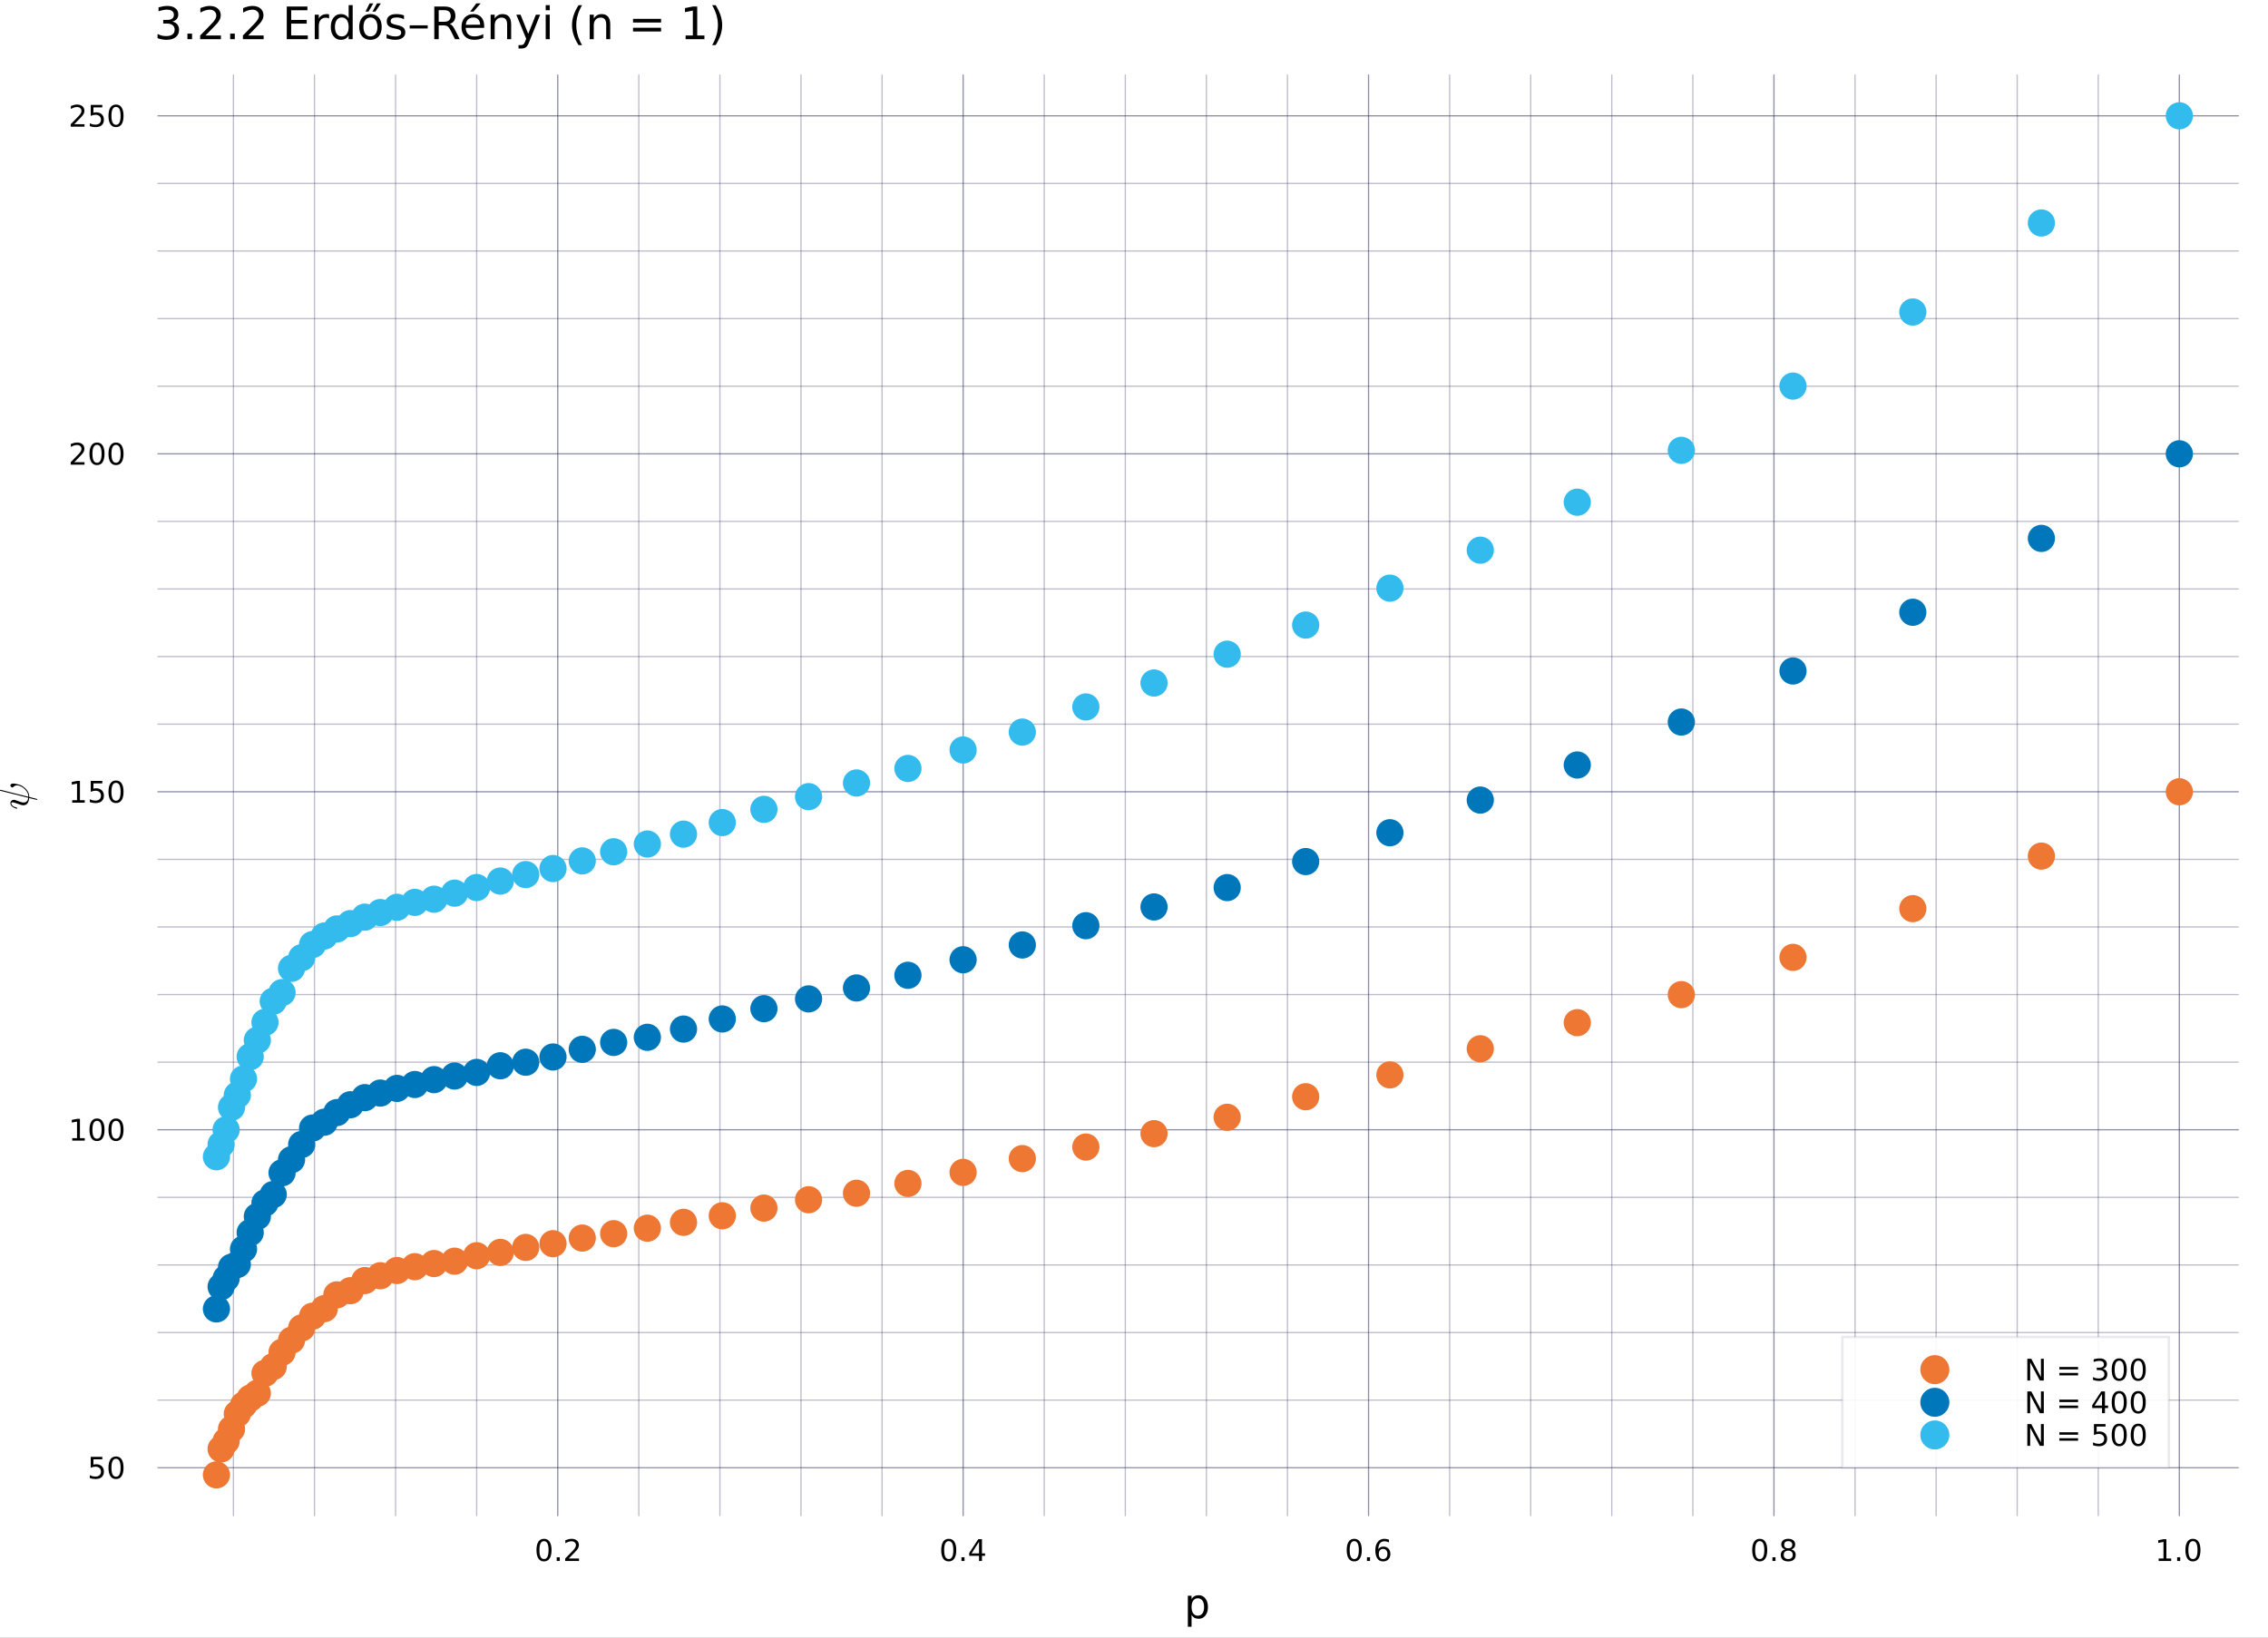 <?xml version="1.0" encoding="utf-8"?>
<svg xmlns="http://www.w3.org/2000/svg" xmlns:xlink="http://www.w3.org/1999/xlink" width="900" height="650" viewBox="0 0 3600 2600">
<rect x="0" y="0" width="3600" height="2600" fill="#808080" stroke="none"/>
<defs>
  <clipPath id="clip910">
    <rect x="0" y="0" width="3600" height="2600"/>
  </clipPath>
</defs>
<path clip-path="url(#clip910)" d="M0 2600 L3600 2600 L3600 0 L0 0  Z" fill="#ffffff" fill-rule="evenodd" fill-opacity="1"/>
<defs>
  <clipPath id="clip911">
    <rect x="720" y="0" width="2521" height="2521"/>
  </clipPath>
</defs>
<defs>
  <clipPath id="clip912">
    <rect x="250" y="119" width="3304" height="2288"/>
  </clipPath>
</defs>
<path clip-path="url(#clip910)" d="M250.085 2406.34 L3552.76 2406.34 L3552.76 119.152 L250.085 119.152  Z" fill="#ffffff" fill-rule="evenodd" fill-opacity="1"/>
<polyline clip-path="url(#clip912)" style="stroke:#222255; stroke-linecap:round; stroke-linejoin:round; stroke-width:2; stroke-opacity:0.5; fill:none" points="885.306,2406.34 885.306,119.152 "/>
<polyline clip-path="url(#clip912)" style="stroke:#222255; stroke-linecap:round; stroke-linejoin:round; stroke-width:2; stroke-opacity:0.5; fill:none" points="1528.8,2406.34 1528.8,119.152 "/>
<polyline clip-path="url(#clip912)" style="stroke:#222255; stroke-linecap:round; stroke-linejoin:round; stroke-width:2; stroke-opacity:0.5; fill:none" points="2172.3,2406.34 2172.3,119.152 "/>
<polyline clip-path="url(#clip912)" style="stroke:#222255; stroke-linecap:round; stroke-linejoin:round; stroke-width:2; stroke-opacity:0.5; fill:none" points="2815.79,2406.34 2815.79,119.152 "/>
<polyline clip-path="url(#clip912)" style="stroke:#222255; stroke-linecap:round; stroke-linejoin:round; stroke-width:2; stroke-opacity:0.5; fill:none" points="3459.28,2406.34 3459.28,119.152 "/>
<polyline clip-path="url(#clip912)" style="stroke:#222255; stroke-linecap:round; stroke-linejoin:round; stroke-width:2; stroke-opacity:0.3; fill:none" points="370.511,2406.34 370.511,119.152 "/>
<polyline clip-path="url(#clip912)" style="stroke:#222255; stroke-linecap:round; stroke-linejoin:round; stroke-width:2; stroke-opacity:0.3; fill:none" points="499.21,2406.34 499.21,119.152 "/>
<polyline clip-path="url(#clip912)" style="stroke:#222255; stroke-linecap:round; stroke-linejoin:round; stroke-width:2; stroke-opacity:0.3; fill:none" points="627.909,2406.34 627.909,119.152 "/>
<polyline clip-path="url(#clip912)" style="stroke:#222255; stroke-linecap:round; stroke-linejoin:round; stroke-width:2; stroke-opacity:0.3; fill:none" points="756.607,2406.34 756.607,119.152 "/>
<polyline clip-path="url(#clip912)" style="stroke:#222255; stroke-linecap:round; stroke-linejoin:round; stroke-width:2; stroke-opacity:0.3; fill:none" points="1014.01,2406.34 1014.01,119.152 "/>
<polyline clip-path="url(#clip912)" style="stroke:#222255; stroke-linecap:round; stroke-linejoin:round; stroke-width:2; stroke-opacity:0.3; fill:none" points="1142.7,2406.34 1142.7,119.152 "/>
<polyline clip-path="url(#clip912)" style="stroke:#222255; stroke-linecap:round; stroke-linejoin:round; stroke-width:2; stroke-opacity:0.3; fill:none" points="1271.4,2406.34 1271.4,119.152 "/>
<polyline clip-path="url(#clip912)" style="stroke:#222255; stroke-linecap:round; stroke-linejoin:round; stroke-width:2; stroke-opacity:0.3; fill:none" points="1400.1,2406.34 1400.1,119.152 "/>
<polyline clip-path="url(#clip912)" style="stroke:#222255; stroke-linecap:round; stroke-linejoin:round; stroke-width:2; stroke-opacity:0.3; fill:none" points="1657.5,2406.34 1657.5,119.152 "/>
<polyline clip-path="url(#clip912)" style="stroke:#222255; stroke-linecap:round; stroke-linejoin:round; stroke-width:2; stroke-opacity:0.3; fill:none" points="1786.2,2406.34 1786.2,119.152 "/>
<polyline clip-path="url(#clip912)" style="stroke:#222255; stroke-linecap:round; stroke-linejoin:round; stroke-width:2; stroke-opacity:0.3; fill:none" points="1914.9,2406.34 1914.9,119.152 "/>
<polyline clip-path="url(#clip912)" style="stroke:#222255; stroke-linecap:round; stroke-linejoin:round; stroke-width:2; stroke-opacity:0.3; fill:none" points="2043.6,2406.34 2043.6,119.152 "/>
<polyline clip-path="url(#clip912)" style="stroke:#222255; stroke-linecap:round; stroke-linejoin:round; stroke-width:2; stroke-opacity:0.3; fill:none" points="2300.99,2406.34 2300.99,119.152 "/>
<polyline clip-path="url(#clip912)" style="stroke:#222255; stroke-linecap:round; stroke-linejoin:round; stroke-width:2; stroke-opacity:0.3; fill:none" points="2429.69,2406.34 2429.69,119.152 "/>
<polyline clip-path="url(#clip912)" style="stroke:#222255; stroke-linecap:round; stroke-linejoin:round; stroke-width:2; stroke-opacity:0.3; fill:none" points="2558.39,2406.34 2558.39,119.152 "/>
<polyline clip-path="url(#clip912)" style="stroke:#222255; stroke-linecap:round; stroke-linejoin:round; stroke-width:2; stroke-opacity:0.3; fill:none" points="2687.09,2406.34 2687.09,119.152 "/>
<polyline clip-path="url(#clip912)" style="stroke:#222255; stroke-linecap:round; stroke-linejoin:round; stroke-width:2; stroke-opacity:0.3; fill:none" points="2944.49,2406.34 2944.49,119.152 "/>
<polyline clip-path="url(#clip912)" style="stroke:#222255; stroke-linecap:round; stroke-linejoin:round; stroke-width:2; stroke-opacity:0.3; fill:none" points="3073.19,2406.34 3073.19,119.152 "/>
<polyline clip-path="url(#clip912)" style="stroke:#222255; stroke-linecap:round; stroke-linejoin:round; stroke-width:2; stroke-opacity:0.3; fill:none" points="3201.89,2406.34 3201.89,119.152 "/>
<polyline clip-path="url(#clip912)" style="stroke:#222255; stroke-linecap:round; stroke-linejoin:round; stroke-width:2; stroke-opacity:0.3; fill:none" points="3330.59,2406.34 3330.59,119.152 "/>
<polyline clip-path="url(#clip910)" style="stroke:#222255; stroke-linecap:round; stroke-linejoin:round; stroke-width:4; stroke-opacity:0; fill:none" points="885.306,2406.34 885.306,2387.44 "/>
<polyline clip-path="url(#clip910)" style="stroke:#222255; stroke-linecap:round; stroke-linejoin:round; stroke-width:4; stroke-opacity:0; fill:none" points="1528.8,2406.34 1528.8,2387.44 "/>
<polyline clip-path="url(#clip910)" style="stroke:#222255; stroke-linecap:round; stroke-linejoin:round; stroke-width:4; stroke-opacity:0; fill:none" points="2172.3,2406.34 2172.3,2387.44 "/>
<polyline clip-path="url(#clip910)" style="stroke:#222255; stroke-linecap:round; stroke-linejoin:round; stroke-width:4; stroke-opacity:0; fill:none" points="2815.79,2406.34 2815.79,2387.44 "/>
<polyline clip-path="url(#clip910)" style="stroke:#222255; stroke-linecap:round; stroke-linejoin:round; stroke-width:4; stroke-opacity:0; fill:none" points="3459.28,2406.34 3459.28,2387.44 "/>
<polyline clip-path="url(#clip910)" style="stroke:#222255; stroke-linecap:round; stroke-linejoin:round; stroke-width:4; stroke-opacity:0; fill:none" points="370.511,2406.34 370.511,2396.89 "/>
<polyline clip-path="url(#clip910)" style="stroke:#222255; stroke-linecap:round; stroke-linejoin:round; stroke-width:4; stroke-opacity:0; fill:none" points="499.21,2406.34 499.21,2396.89 "/>
<polyline clip-path="url(#clip910)" style="stroke:#222255; stroke-linecap:round; stroke-linejoin:round; stroke-width:4; stroke-opacity:0; fill:none" points="627.909,2406.34 627.909,2396.89 "/>
<polyline clip-path="url(#clip910)" style="stroke:#222255; stroke-linecap:round; stroke-linejoin:round; stroke-width:4; stroke-opacity:0; fill:none" points="756.607,2406.34 756.607,2396.89 "/>
<polyline clip-path="url(#clip910)" style="stroke:#222255; stroke-linecap:round; stroke-linejoin:round; stroke-width:4; stroke-opacity:0; fill:none" points="1014.01,2406.34 1014.01,2396.89 "/>
<polyline clip-path="url(#clip910)" style="stroke:#222255; stroke-linecap:round; stroke-linejoin:round; stroke-width:4; stroke-opacity:0; fill:none" points="1142.7,2406.34 1142.7,2396.89 "/>
<polyline clip-path="url(#clip910)" style="stroke:#222255; stroke-linecap:round; stroke-linejoin:round; stroke-width:4; stroke-opacity:0; fill:none" points="1271.4,2406.34 1271.4,2396.89 "/>
<polyline clip-path="url(#clip910)" style="stroke:#222255; stroke-linecap:round; stroke-linejoin:round; stroke-width:4; stroke-opacity:0; fill:none" points="1400.1,2406.34 1400.1,2396.89 "/>
<polyline clip-path="url(#clip910)" style="stroke:#222255; stroke-linecap:round; stroke-linejoin:round; stroke-width:4; stroke-opacity:0; fill:none" points="1657.5,2406.34 1657.5,2396.89 "/>
<polyline clip-path="url(#clip910)" style="stroke:#222255; stroke-linecap:round; stroke-linejoin:round; stroke-width:4; stroke-opacity:0; fill:none" points="1786.2,2406.34 1786.2,2396.89 "/>
<polyline clip-path="url(#clip910)" style="stroke:#222255; stroke-linecap:round; stroke-linejoin:round; stroke-width:4; stroke-opacity:0; fill:none" points="1914.9,2406.34 1914.9,2396.89 "/>
<polyline clip-path="url(#clip910)" style="stroke:#222255; stroke-linecap:round; stroke-linejoin:round; stroke-width:4; stroke-opacity:0; fill:none" points="2043.6,2406.34 2043.6,2396.89 "/>
<polyline clip-path="url(#clip910)" style="stroke:#222255; stroke-linecap:round; stroke-linejoin:round; stroke-width:4; stroke-opacity:0; fill:none" points="2300.99,2406.34 2300.99,2396.89 "/>
<polyline clip-path="url(#clip910)" style="stroke:#222255; stroke-linecap:round; stroke-linejoin:round; stroke-width:4; stroke-opacity:0; fill:none" points="2429.69,2406.34 2429.69,2396.89 "/>
<polyline clip-path="url(#clip910)" style="stroke:#222255; stroke-linecap:round; stroke-linejoin:round; stroke-width:4; stroke-opacity:0; fill:none" points="2558.39,2406.34 2558.39,2396.89 "/>
<polyline clip-path="url(#clip910)" style="stroke:#222255; stroke-linecap:round; stroke-linejoin:round; stroke-width:4; stroke-opacity:0; fill:none" points="2687.09,2406.34 2687.09,2396.89 "/>
<polyline clip-path="url(#clip910)" style="stroke:#222255; stroke-linecap:round; stroke-linejoin:round; stroke-width:4; stroke-opacity:0; fill:none" points="2944.49,2406.34 2944.49,2396.89 "/>
<polyline clip-path="url(#clip910)" style="stroke:#222255; stroke-linecap:round; stroke-linejoin:round; stroke-width:4; stroke-opacity:0; fill:none" points="3073.19,2406.34 3073.19,2396.89 "/>
<polyline clip-path="url(#clip910)" style="stroke:#222255; stroke-linecap:round; stroke-linejoin:round; stroke-width:4; stroke-opacity:0; fill:none" points="3201.89,2406.34 3201.89,2396.89 "/>
<polyline clip-path="url(#clip910)" style="stroke:#222255; stroke-linecap:round; stroke-linejoin:round; stroke-width:4; stroke-opacity:0; fill:none" points="3330.59,2406.34 3330.59,2396.89 "/>
<path clip-path="url(#clip910)" d="M863.489 2446.86 Q859.878 2446.86 858.05 2450.42 Q856.244 2453.96 856.244 2461.09 Q856.244 2468.2 858.05 2471.77 Q859.878 2475.31 863.489 2475.31 Q867.124 2475.31 868.929 2471.77 Q870.758 2468.2 870.758 2461.09 Q870.758 2453.96 868.929 2450.42 Q867.124 2446.86 863.489 2446.86 M863.489 2443.15 Q869.299 2443.15 872.355 2447.76 Q875.434 2452.34 875.434 2461.09 Q875.434 2469.82 872.355 2474.43 Q869.299 2479.01 863.489 2479.01 Q857.679 2479.01 854.6 2474.43 Q851.545 2469.82 851.545 2461.09 Q851.545 2452.34 854.6 2447.76 Q857.679 2443.15 863.489 2443.15 Z" fill="#000000" fill-rule="nonzero" fill-opacity="1" /><path clip-path="url(#clip910)" d="M883.651 2472.46 L888.535 2472.46 L888.535 2478.34 L883.651 2478.34 L883.651 2472.46 Z" fill="#000000" fill-rule="nonzero" fill-opacity="1" /><path clip-path="url(#clip910)" d="M902.748 2474.4 L919.068 2474.4 L919.068 2478.34 L897.123 2478.34 L897.123 2474.4 Q899.785 2471.65 904.369 2467.02 Q908.975 2462.37 910.156 2461.03 Q912.401 2458.5 913.281 2456.77 Q914.183 2455.01 914.183 2453.32 Q914.183 2450.56 912.239 2448.83 Q910.318 2447.09 907.216 2447.09 Q905.017 2447.09 902.563 2447.85 Q900.133 2448.62 897.355 2450.17 L897.355 2445.45 Q900.179 2444.31 902.633 2443.73 Q905.086 2443.15 907.123 2443.15 Q912.494 2443.15 915.688 2445.84 Q918.883 2448.53 918.883 2453.02 Q918.883 2455.15 918.072 2457.07 Q917.285 2458.96 915.179 2461.56 Q914.6 2462.23 911.498 2465.45 Q908.396 2468.64 902.748 2474.4 Z" fill="#000000" fill-rule="nonzero" fill-opacity="1" /><path clip-path="url(#clip910)" d="M1505.94 2446.86 Q1502.33 2446.86 1500.5 2450.42 Q1498.7 2453.96 1498.7 2461.09 Q1498.7 2468.2 1500.5 2471.77 Q1502.33 2475.31 1505.94 2475.31 Q1509.58 2475.31 1511.38 2471.77 Q1513.21 2468.2 1513.21 2461.09 Q1513.21 2453.96 1511.38 2450.42 Q1509.58 2446.86 1505.94 2446.86 M1505.94 2443.15 Q1511.75 2443.15 1514.81 2447.76 Q1517.89 2452.34 1517.89 2461.09 Q1517.89 2469.82 1514.81 2474.43 Q1511.75 2479.01 1505.94 2479.01 Q1500.13 2479.01 1497.05 2474.43 Q1494 2469.82 1494 2461.09 Q1494 2452.34 1497.05 2447.76 Q1500.13 2443.15 1505.94 2443.15 Z" fill="#000000" fill-rule="nonzero" fill-opacity="1" /><path clip-path="url(#clip910)" d="M1526.1 2472.46 L1530.99 2472.46 L1530.99 2478.34 L1526.1 2478.34 L1526.1 2472.46 Z" fill="#000000" fill-rule="nonzero" fill-opacity="1" /><path clip-path="url(#clip910)" d="M1554.02 2447.85 L1542.22 2466.3 L1554.02 2466.3 L1554.02 2447.85 M1552.79 2443.78 L1558.67 2443.78 L1558.67 2466.3 L1563.6 2466.3 L1563.6 2470.19 L1558.67 2470.19 L1558.67 2478.34 L1554.02 2478.34 L1554.02 2470.19 L1538.42 2470.19 L1538.42 2465.68 L1552.79 2443.78 Z" fill="#000000" fill-rule="nonzero" fill-opacity="1" /><path clip-path="url(#clip910)" d="M2149.6 2446.86 Q2145.99 2446.86 2144.16 2450.42 Q2142.35 2453.96 2142.35 2461.09 Q2142.35 2468.2 2144.16 2471.77 Q2145.99 2475.31 2149.6 2475.31 Q2153.23 2475.31 2155.04 2471.77 Q2156.87 2468.2 2156.87 2461.09 Q2156.87 2453.96 2155.04 2450.42 Q2153.23 2446.86 2149.6 2446.86 M2149.6 2443.15 Q2155.41 2443.15 2158.46 2447.76 Q2161.54 2452.34 2161.54 2461.09 Q2161.54 2469.82 2158.46 2474.43 Q2155.41 2479.01 2149.6 2479.01 Q2143.79 2479.01 2140.71 2474.43 Q2137.65 2469.82 2137.65 2461.09 Q2137.65 2452.34 2140.71 2447.76 Q2143.79 2443.15 2149.6 2443.15 Z" fill="#000000" fill-rule="nonzero" fill-opacity="1" /><path clip-path="url(#clip910)" d="M2169.76 2472.46 L2174.64 2472.46 L2174.64 2478.34 L2169.76 2478.34 L2169.76 2472.46 Z" fill="#000000" fill-rule="nonzero" fill-opacity="1" /><path clip-path="url(#clip910)" d="M2195.41 2459.2 Q2192.26 2459.2 2190.41 2461.35 Q2188.58 2463.5 2188.58 2467.25 Q2188.58 2470.98 2190.41 2473.15 Q2192.26 2475.31 2195.41 2475.31 Q2198.56 2475.31 2200.39 2473.15 Q2202.24 2470.98 2202.24 2467.25 Q2202.24 2463.5 2200.39 2461.35 Q2198.56 2459.2 2195.41 2459.2 M2204.69 2444.54 L2204.69 2448.8 Q2202.93 2447.97 2201.13 2447.53 Q2199.34 2447.09 2197.58 2447.09 Q2192.95 2447.09 2190.5 2450.21 Q2188.07 2453.34 2187.72 2459.66 Q2189.09 2457.65 2191.15 2456.58 Q2193.21 2455.49 2195.69 2455.49 Q2200.89 2455.49 2203.9 2458.66 Q2206.94 2461.81 2206.94 2467.25 Q2206.94 2472.58 2203.79 2475.79 Q2200.64 2479.01 2195.41 2479.01 Q2189.41 2479.01 2186.24 2474.43 Q2183.07 2469.82 2183.07 2461.09 Q2183.07 2452.9 2186.96 2448.04 Q2190.85 2443.15 2197.4 2443.15 Q2199.16 2443.15 2200.94 2443.5 Q2202.75 2443.85 2204.69 2444.54 Z" fill="#000000" fill-rule="nonzero" fill-opacity="1" /><path clip-path="url(#clip910)" d="M2793.22 2446.86 Q2789.61 2446.86 2787.78 2450.42 Q2785.97 2453.96 2785.97 2461.09 Q2785.97 2468.2 2787.78 2471.77 Q2789.61 2475.31 2793.22 2475.31 Q2796.85 2475.31 2798.66 2471.77 Q2800.49 2468.2 2800.49 2461.09 Q2800.49 2453.96 2798.66 2450.42 Q2796.85 2446.86 2793.22 2446.86 M2793.22 2443.15 Q2799.03 2443.15 2802.09 2447.76 Q2805.16 2452.34 2805.16 2461.09 Q2805.16 2469.82 2802.09 2474.43 Q2799.03 2479.01 2793.22 2479.01 Q2787.41 2479.01 2784.33 2474.43 Q2781.28 2469.82 2781.28 2461.09 Q2781.28 2452.34 2784.33 2447.76 Q2787.41 2443.15 2793.22 2443.15 Z" fill="#000000" fill-rule="nonzero" fill-opacity="1" /><path clip-path="url(#clip910)" d="M2813.38 2472.46 L2818.27 2472.46 L2818.27 2478.34 L2813.38 2478.34 L2813.38 2472.46 Z" fill="#000000" fill-rule="nonzero" fill-opacity="1" /><path clip-path="url(#clip910)" d="M2838.45 2461.93 Q2835.12 2461.93 2833.2 2463.71 Q2831.3 2465.49 2831.3 2468.62 Q2831.3 2471.74 2833.2 2473.53 Q2835.12 2475.31 2838.45 2475.31 Q2841.78 2475.31 2843.71 2473.53 Q2845.63 2471.72 2845.63 2468.62 Q2845.63 2465.49 2843.71 2463.71 Q2841.81 2461.93 2838.45 2461.93 M2833.78 2459.94 Q2830.77 2459.2 2829.08 2457.14 Q2827.41 2455.08 2827.41 2452.11 Q2827.41 2447.97 2830.35 2445.56 Q2833.31 2443.15 2838.45 2443.15 Q2843.61 2443.15 2846.55 2445.56 Q2849.49 2447.97 2849.49 2452.11 Q2849.49 2455.08 2847.8 2457.14 Q2846.14 2459.2 2843.15 2459.94 Q2846.53 2460.72 2848.41 2463.02 Q2850.3 2465.31 2850.3 2468.62 Q2850.3 2473.64 2847.22 2476.33 Q2844.17 2479.01 2838.45 2479.01 Q2832.73 2479.01 2829.66 2476.33 Q2826.6 2473.64 2826.6 2468.62 Q2826.6 2465.31 2828.5 2463.02 Q2830.4 2460.72 2833.78 2459.94 M2832.06 2452.55 Q2832.06 2455.24 2833.73 2456.74 Q2835.42 2458.25 2838.45 2458.25 Q2841.46 2458.25 2843.15 2456.74 Q2844.86 2455.24 2844.86 2452.55 Q2844.86 2449.87 2843.15 2448.36 Q2841.46 2446.86 2838.45 2446.86 Q2835.42 2446.86 2833.73 2448.36 Q2832.06 2449.87 2832.06 2452.55 Z" fill="#000000" fill-rule="nonzero" fill-opacity="1" /><path clip-path="url(#clip910)" d="M3426.44 2474.4 L3434.08 2474.4 L3434.08 2448.04 L3425.77 2449.71 L3425.77 2445.45 L3434.03 2443.78 L3438.71 2443.78 L3438.71 2474.4 L3446.34 2474.4 L3446.34 2478.34 L3426.44 2478.34 L3426.44 2474.4 Z" fill="#000000" fill-rule="nonzero" fill-opacity="1" /><path clip-path="url(#clip910)" d="M3455.79 2472.46 L3460.67 2472.46 L3460.67 2478.34 L3455.79 2478.34 L3455.79 2472.46 Z" fill="#000000" fill-rule="nonzero" fill-opacity="1" /><path clip-path="url(#clip910)" d="M3480.86 2446.86 Q3477.25 2446.86 3475.42 2450.42 Q3473.61 2453.96 3473.61 2461.09 Q3473.61 2468.2 3475.42 2471.77 Q3477.25 2475.31 3480.86 2475.31 Q3484.49 2475.31 3486.3 2471.77 Q3488.13 2468.2 3488.13 2461.09 Q3488.13 2453.96 3486.3 2450.42 Q3484.49 2446.86 3480.86 2446.86 M3480.86 2443.15 Q3486.67 2443.15 3489.72 2447.76 Q3492.8 2452.34 3492.8 2461.09 Q3492.8 2469.82 3489.72 2474.43 Q3486.67 2479.01 3480.86 2479.01 Q3475.05 2479.01 3471.97 2474.43 Q3468.91 2469.82 3468.91 2461.09 Q3468.91 2452.34 3471.97 2447.76 Q3475.05 2443.15 3480.86 2443.15 Z" fill="#000000" fill-rule="nonzero" fill-opacity="1" /><path clip-path="url(#clip910)" d="M1891.36 2563.86 L1891.36 2582.76 L1885.47 2582.76 L1885.47 2533.56 L1891.36 2533.56 L1891.36 2538.97 Q1893.21 2535.78 1896.01 2534.26 Q1898.84 2532.7 1902.76 2532.7 Q1909.25 2532.7 1913.29 2537.85 Q1917.37 2543.01 1917.37 2551.41 Q1917.37 2559.81 1913.29 2564.97 Q1909.25 2570.13 1902.76 2570.13 Q1898.84 2570.13 1896.01 2568.6 Q1893.21 2567.04 1891.36 2563.86 M1911.29 2551.41 Q1911.29 2544.95 1908.61 2541.29 Q1905.97 2537.6 1901.33 2537.6 Q1896.68 2537.6 1894 2541.29 Q1891.36 2544.95 1891.36 2551.41 Q1891.36 2557.87 1894 2561.56 Q1896.68 2565.23 1901.33 2565.23 Q1905.97 2565.23 1908.61 2561.56 Q1911.29 2557.87 1911.29 2551.41 Z" fill="#000000" fill-rule="nonzero" fill-opacity="1" /><polyline clip-path="url(#clip912)" style="stroke:#222255; stroke-linecap:round; stroke-linejoin:round; stroke-width:2; stroke-opacity:0.5; fill:none" points="250.085,2330.3 3552.76,2330.3 "/>
<polyline clip-path="url(#clip912)" style="stroke:#222255; stroke-linecap:round; stroke-linejoin:round; stroke-width:2; stroke-opacity:0.5; fill:none" points="250.085,1793.7 3552.76,1793.7 "/>
<polyline clip-path="url(#clip912)" style="stroke:#222255; stroke-linecap:round; stroke-linejoin:round; stroke-width:2; stroke-opacity:0.5; fill:none" points="250.085,1257.09 3552.76,1257.09 "/>
<polyline clip-path="url(#clip912)" style="stroke:#222255; stroke-linecap:round; stroke-linejoin:round; stroke-width:2; stroke-opacity:0.5; fill:none" points="250.085,720.488 3552.76,720.488 "/>
<polyline clip-path="url(#clip912)" style="stroke:#222255; stroke-linecap:round; stroke-linejoin:round; stroke-width:2; stroke-opacity:0.5; fill:none" points="250.085,183.884 3552.76,183.884 "/>
<polyline clip-path="url(#clip912)" style="stroke:#222255; stroke-linecap:round; stroke-linejoin:round; stroke-width:2; stroke-opacity:0.3; fill:none" points="250.085,2222.98 3552.76,2222.98 "/>
<polyline clip-path="url(#clip912)" style="stroke:#222255; stroke-linecap:round; stroke-linejoin:round; stroke-width:2; stroke-opacity:0.3; fill:none" points="250.085,2115.66 3552.76,2115.66 "/>
<polyline clip-path="url(#clip912)" style="stroke:#222255; stroke-linecap:round; stroke-linejoin:round; stroke-width:2; stroke-opacity:0.3; fill:none" points="250.085,2008.34 3552.76,2008.34 "/>
<polyline clip-path="url(#clip912)" style="stroke:#222255; stroke-linecap:round; stroke-linejoin:round; stroke-width:2; stroke-opacity:0.3; fill:none" points="250.085,1901.02 3552.76,1901.02 "/>
<polyline clip-path="url(#clip912)" style="stroke:#222255; stroke-linecap:round; stroke-linejoin:round; stroke-width:2; stroke-opacity:0.3; fill:none" points="250.085,1686.38 3552.76,1686.38 "/>
<polyline clip-path="url(#clip912)" style="stroke:#222255; stroke-linecap:round; stroke-linejoin:round; stroke-width:2; stroke-opacity:0.3; fill:none" points="250.085,1579.06 3552.76,1579.06 "/>
<polyline clip-path="url(#clip912)" style="stroke:#222255; stroke-linecap:round; stroke-linejoin:round; stroke-width:2; stroke-opacity:0.3; fill:none" points="250.085,1471.73 3552.76,1471.73 "/>
<polyline clip-path="url(#clip912)" style="stroke:#222255; stroke-linecap:round; stroke-linejoin:round; stroke-width:2; stroke-opacity:0.3; fill:none" points="250.085,1364.41 3552.76,1364.41 "/>
<polyline clip-path="url(#clip912)" style="stroke:#222255; stroke-linecap:round; stroke-linejoin:round; stroke-width:2; stroke-opacity:0.3; fill:none" points="250.085,1149.77 3552.76,1149.77 "/>
<polyline clip-path="url(#clip912)" style="stroke:#222255; stroke-linecap:round; stroke-linejoin:round; stroke-width:2; stroke-opacity:0.3; fill:none" points="250.085,1042.45 3552.76,1042.45 "/>
<polyline clip-path="url(#clip912)" style="stroke:#222255; stroke-linecap:round; stroke-linejoin:round; stroke-width:2; stroke-opacity:0.3; fill:none" points="250.085,935.13 3552.76,935.13 "/>
<polyline clip-path="url(#clip912)" style="stroke:#222255; stroke-linecap:round; stroke-linejoin:round; stroke-width:2; stroke-opacity:0.3; fill:none" points="250.085,827.809 3552.76,827.809 "/>
<polyline clip-path="url(#clip912)" style="stroke:#222255; stroke-linecap:round; stroke-linejoin:round; stroke-width:2; stroke-opacity:0.3; fill:none" points="250.085,613.168 3552.76,613.168 "/>
<polyline clip-path="url(#clip912)" style="stroke:#222255; stroke-linecap:round; stroke-linejoin:round; stroke-width:2; stroke-opacity:0.3; fill:none" points="250.085,505.847 3552.76,505.847 "/>
<polyline clip-path="url(#clip912)" style="stroke:#222255; stroke-linecap:round; stroke-linejoin:round; stroke-width:2; stroke-opacity:0.3; fill:none" points="250.085,398.526 3552.76,398.526 "/>
<polyline clip-path="url(#clip912)" style="stroke:#222255; stroke-linecap:round; stroke-linejoin:round; stroke-width:2; stroke-opacity:0.3; fill:none" points="250.085,291.205 3552.76,291.205 "/>
<polyline clip-path="url(#clip910)" style="stroke:#222255; stroke-linecap:round; stroke-linejoin:round; stroke-width:4; stroke-opacity:0; fill:none" points="250.085,2330.3 268.983,2330.3 "/>
<polyline clip-path="url(#clip910)" style="stroke:#222255; stroke-linecap:round; stroke-linejoin:round; stroke-width:4; stroke-opacity:0; fill:none" points="250.085,1793.7 268.983,1793.7 "/>
<polyline clip-path="url(#clip910)" style="stroke:#222255; stroke-linecap:round; stroke-linejoin:round; stroke-width:4; stroke-opacity:0; fill:none" points="250.085,1257.09 268.983,1257.09 "/>
<polyline clip-path="url(#clip910)" style="stroke:#222255; stroke-linecap:round; stroke-linejoin:round; stroke-width:4; stroke-opacity:0; fill:none" points="250.085,720.488 268.983,720.488 "/>
<polyline clip-path="url(#clip910)" style="stroke:#222255; stroke-linecap:round; stroke-linejoin:round; stroke-width:4; stroke-opacity:0; fill:none" points="250.085,183.884 268.983,183.884 "/>
<polyline clip-path="url(#clip910)" style="stroke:#222255; stroke-linecap:round; stroke-linejoin:round; stroke-width:4; stroke-opacity:0; fill:none" points="250.085,2222.98 259.534,2222.98 "/>
<polyline clip-path="url(#clip910)" style="stroke:#222255; stroke-linecap:round; stroke-linejoin:round; stroke-width:4; stroke-opacity:0; fill:none" points="250.085,2115.66 259.534,2115.66 "/>
<polyline clip-path="url(#clip910)" style="stroke:#222255; stroke-linecap:round; stroke-linejoin:round; stroke-width:4; stroke-opacity:0; fill:none" points="250.085,2008.34 259.534,2008.34 "/>
<polyline clip-path="url(#clip910)" style="stroke:#222255; stroke-linecap:round; stroke-linejoin:round; stroke-width:4; stroke-opacity:0; fill:none" points="250.085,1901.02 259.534,1901.02 "/>
<polyline clip-path="url(#clip910)" style="stroke:#222255; stroke-linecap:round; stroke-linejoin:round; stroke-width:4; stroke-opacity:0; fill:none" points="250.085,1686.38 259.534,1686.38 "/>
<polyline clip-path="url(#clip910)" style="stroke:#222255; stroke-linecap:round; stroke-linejoin:round; stroke-width:4; stroke-opacity:0; fill:none" points="250.085,1579.06 259.534,1579.06 "/>
<polyline clip-path="url(#clip910)" style="stroke:#222255; stroke-linecap:round; stroke-linejoin:round; stroke-width:4; stroke-opacity:0; fill:none" points="250.085,1471.73 259.534,1471.73 "/>
<polyline clip-path="url(#clip910)" style="stroke:#222255; stroke-linecap:round; stroke-linejoin:round; stroke-width:4; stroke-opacity:0; fill:none" points="250.085,1364.41 259.534,1364.41 "/>
<polyline clip-path="url(#clip910)" style="stroke:#222255; stroke-linecap:round; stroke-linejoin:round; stroke-width:4; stroke-opacity:0; fill:none" points="250.085,1149.77 259.534,1149.77 "/>
<polyline clip-path="url(#clip910)" style="stroke:#222255; stroke-linecap:round; stroke-linejoin:round; stroke-width:4; stroke-opacity:0; fill:none" points="250.085,1042.45 259.534,1042.45 "/>
<polyline clip-path="url(#clip910)" style="stroke:#222255; stroke-linecap:round; stroke-linejoin:round; stroke-width:4; stroke-opacity:0; fill:none" points="250.085,935.13 259.534,935.13 "/>
<polyline clip-path="url(#clip910)" style="stroke:#222255; stroke-linecap:round; stroke-linejoin:round; stroke-width:4; stroke-opacity:0; fill:none" points="250.085,827.809 259.534,827.809 "/>
<polyline clip-path="url(#clip910)" style="stroke:#222255; stroke-linecap:round; stroke-linejoin:round; stroke-width:4; stroke-opacity:0; fill:none" points="250.085,613.168 259.534,613.168 "/>
<polyline clip-path="url(#clip910)" style="stroke:#222255; stroke-linecap:round; stroke-linejoin:round; stroke-width:4; stroke-opacity:0; fill:none" points="250.085,505.847 259.534,505.847 "/>
<polyline clip-path="url(#clip910)" style="stroke:#222255; stroke-linecap:round; stroke-linejoin:round; stroke-width:4; stroke-opacity:0; fill:none" points="250.085,398.526 259.534,398.526 "/>
<polyline clip-path="url(#clip910)" style="stroke:#222255; stroke-linecap:round; stroke-linejoin:round; stroke-width:4; stroke-opacity:0; fill:none" points="250.085,291.205 259.534,291.205 "/>
<path clip-path="url(#clip910)" d="M144.026 2313.02 L162.382 2313.02 L162.382 2316.96 L148.308 2316.96 L148.308 2325.43 Q149.326 2325.08 150.345 2324.92 Q151.363 2324.74 152.382 2324.74 Q158.169 2324.74 161.549 2327.91 Q164.928 2331.08 164.928 2336.49 Q164.928 2342.07 161.456 2345.17 Q157.984 2348.25 151.664 2348.25 Q149.488 2348.25 147.22 2347.88 Q144.975 2347.51 142.567 2346.77 L142.567 2342.07 Q144.651 2343.21 146.873 2343.76 Q149.095 2344.32 151.572 2344.32 Q155.576 2344.32 157.914 2342.21 Q160.252 2340.11 160.252 2336.49 Q160.252 2332.88 157.914 2330.78 Q155.576 2328.67 151.572 2328.67 Q149.697 2328.67 147.822 2329.09 Q145.97 2329.5 144.026 2330.38 L144.026 2313.02 Z" fill="#000000" fill-rule="nonzero" fill-opacity="1" /><path clip-path="url(#clip910)" d="M184.141 2316.1 Q180.53 2316.1 178.701 2319.67 Q176.896 2323.21 176.896 2330.34 Q176.896 2337.44 178.701 2341.01 Q180.53 2344.55 184.141 2344.55 Q187.775 2344.55 189.581 2341.01 Q191.41 2337.44 191.41 2330.34 Q191.41 2323.21 189.581 2319.67 Q187.775 2316.1 184.141 2316.1 M184.141 2312.4 Q189.951 2312.4 193.007 2317 Q196.085 2321.59 196.085 2330.34 Q196.085 2339.06 193.007 2343.67 Q189.951 2348.25 184.141 2348.25 Q178.331 2348.25 175.252 2343.67 Q172.197 2339.06 172.197 2330.34 Q172.197 2321.59 175.252 2317 Q178.331 2312.4 184.141 2312.4 Z" fill="#000000" fill-rule="nonzero" fill-opacity="1" /><path clip-path="url(#clip910)" d="M114.628 1807.04 L122.266 1807.04 L122.266 1780.68 L113.956 1782.34 L113.956 1778.08 L122.22 1776.42 L126.896 1776.42 L126.896 1807.04 L134.535 1807.04 L134.535 1810.98 L114.628 1810.98 L114.628 1807.04 Z" fill="#000000" fill-rule="nonzero" fill-opacity="1" /><path clip-path="url(#clip910)" d="M153.979 1779.5 Q150.368 1779.5 148.539 1783.06 Q146.734 1786.6 146.734 1793.73 Q146.734 1800.84 148.539 1804.4 Q150.368 1807.95 153.979 1807.95 Q157.613 1807.95 159.419 1804.4 Q161.248 1800.84 161.248 1793.73 Q161.248 1786.6 159.419 1783.06 Q157.613 1779.5 153.979 1779.5 M153.979 1775.79 Q159.789 1775.79 162.845 1780.4 Q165.924 1784.98 165.924 1793.73 Q165.924 1802.46 162.845 1807.07 Q159.789 1811.65 153.979 1811.65 Q148.169 1811.65 145.09 1807.07 Q142.035 1802.46 142.035 1793.73 Q142.035 1784.98 145.09 1780.4 Q148.169 1775.79 153.979 1775.79 Z" fill="#000000" fill-rule="nonzero" fill-opacity="1" /><path clip-path="url(#clip910)" d="M184.141 1779.5 Q180.53 1779.5 178.701 1783.06 Q176.896 1786.6 176.896 1793.73 Q176.896 1800.84 178.701 1804.4 Q180.53 1807.95 184.141 1807.95 Q187.775 1807.95 189.581 1804.4 Q191.41 1800.84 191.41 1793.73 Q191.41 1786.6 189.581 1783.06 Q187.775 1779.5 184.141 1779.5 M184.141 1775.79 Q189.951 1775.79 193.007 1780.4 Q196.085 1784.98 196.085 1793.73 Q196.085 1802.46 193.007 1807.07 Q189.951 1811.65 184.141 1811.65 Q178.331 1811.65 175.252 1807.07 Q172.197 1802.46 172.197 1793.73 Q172.197 1784.98 175.252 1780.4 Q178.331 1775.79 184.141 1775.79 Z" fill="#000000" fill-rule="nonzero" fill-opacity="1" /><path clip-path="url(#clip910)" d="M114.628 1270.44 L122.266 1270.44 L122.266 1244.07 L113.956 1245.74 L113.956 1241.48 L122.22 1239.81 L126.896 1239.81 L126.896 1270.44 L134.535 1270.44 L134.535 1274.37 L114.628 1274.37 L114.628 1270.44 Z" fill="#000000" fill-rule="nonzero" fill-opacity="1" /><path clip-path="url(#clip910)" d="M144.026 1239.81 L162.382 1239.81 L162.382 1243.75 L148.308 1243.75 L148.308 1252.22 Q149.326 1251.87 150.345 1251.71 Q151.363 1251.53 152.382 1251.53 Q158.169 1251.53 161.549 1254.7 Q164.928 1257.87 164.928 1263.29 Q164.928 1268.86 161.456 1271.97 Q157.984 1275.04 151.664 1275.04 Q149.488 1275.04 147.22 1274.67 Q144.975 1274.3 142.567 1273.56 L142.567 1268.86 Q144.651 1270 146.873 1270.55 Q149.095 1271.11 151.572 1271.11 Q155.576 1271.11 157.914 1269 Q160.252 1266.9 160.252 1263.29 Q160.252 1259.67 157.914 1257.57 Q155.576 1255.46 151.572 1255.46 Q149.697 1255.46 147.822 1255.88 Q145.97 1256.29 144.026 1257.17 L144.026 1239.81 Z" fill="#000000" fill-rule="nonzero" fill-opacity="1" /><path clip-path="url(#clip910)" d="M184.141 1242.89 Q180.53 1242.89 178.701 1246.46 Q176.896 1250 176.896 1257.13 Q176.896 1264.23 178.701 1267.8 Q180.53 1271.34 184.141 1271.34 Q187.775 1271.34 189.581 1267.8 Q191.41 1264.23 191.41 1257.13 Q191.41 1250 189.581 1246.46 Q187.775 1242.89 184.141 1242.89 M184.141 1239.19 Q189.951 1239.19 193.007 1243.79 Q196.085 1248.38 196.085 1257.13 Q196.085 1265.85 193.007 1270.46 Q189.951 1275.04 184.141 1275.04 Q178.331 1275.04 175.252 1270.46 Q172.197 1265.85 172.197 1257.13 Q172.197 1248.38 175.252 1243.79 Q178.331 1239.19 184.141 1239.19 Z" fill="#000000" fill-rule="nonzero" fill-opacity="1" /><path clip-path="url(#clip910)" d="M117.845 733.833 L134.164 733.833 L134.164 737.768 L112.22 737.768 L112.22 733.833 Q114.882 731.079 119.465 726.449 Q124.072 721.796 125.252 720.454 Q127.498 717.931 128.377 716.195 Q129.28 714.435 129.28 712.745 Q129.28 709.991 127.336 708.255 Q125.415 706.519 122.313 706.519 Q120.114 706.519 117.66 707.283 Q115.229 708.046 112.452 709.597 L112.452 704.875 Q115.276 703.741 117.729 703.162 Q120.183 702.583 122.22 702.583 Q127.59 702.583 130.785 705.269 Q133.979 707.954 133.979 712.445 Q133.979 714.574 133.169 716.495 Q132.382 718.394 130.276 720.986 Q129.697 721.657 126.595 724.875 Q123.493 728.069 117.845 733.833 Z" fill="#000000" fill-rule="nonzero" fill-opacity="1" /><path clip-path="url(#clip910)" d="M153.979 706.287 Q150.368 706.287 148.539 709.852 Q146.734 713.394 146.734 720.523 Q146.734 727.63 148.539 731.194 Q150.368 734.736 153.979 734.736 Q157.613 734.736 159.419 731.194 Q161.248 727.63 161.248 720.523 Q161.248 713.394 159.419 709.852 Q157.613 706.287 153.979 706.287 M153.979 702.583 Q159.789 702.583 162.845 707.19 Q165.924 711.773 165.924 720.523 Q165.924 729.25 162.845 733.856 Q159.789 738.44 153.979 738.44 Q148.169 738.44 145.09 733.856 Q142.035 729.25 142.035 720.523 Q142.035 711.773 145.09 707.19 Q148.169 702.583 153.979 702.583 Z" fill="#000000" fill-rule="nonzero" fill-opacity="1" /><path clip-path="url(#clip910)" d="M184.141 706.287 Q180.53 706.287 178.701 709.852 Q176.896 713.394 176.896 720.523 Q176.896 727.63 178.701 731.194 Q180.53 734.736 184.141 734.736 Q187.775 734.736 189.581 731.194 Q191.41 727.63 191.41 720.523 Q191.41 713.394 189.581 709.852 Q187.775 706.287 184.141 706.287 M184.141 702.583 Q189.951 702.583 193.007 707.19 Q196.085 711.773 196.085 720.523 Q196.085 729.25 193.007 733.856 Q189.951 738.44 184.141 738.44 Q178.331 738.44 175.252 733.856 Q172.197 729.25 172.197 720.523 Q172.197 711.773 175.252 707.19 Q178.331 702.583 184.141 702.583 Z" fill="#000000" fill-rule="nonzero" fill-opacity="1" /><path clip-path="url(#clip910)" d="M117.845 197.229 L134.164 197.229 L134.164 201.164 L112.22 201.164 L112.22 197.229 Q114.882 194.474 119.465 189.844 Q124.072 185.192 125.252 183.849 Q127.498 181.326 128.377 179.59 Q129.28 177.831 129.28 176.141 Q129.28 173.386 127.336 171.65 Q125.415 169.914 122.313 169.914 Q120.114 169.914 117.66 170.678 Q115.229 171.442 112.452 172.993 L112.452 168.271 Q115.276 167.136 117.729 166.558 Q120.183 165.979 122.22 165.979 Q127.59 165.979 130.785 168.664 Q133.979 171.349 133.979 175.84 Q133.979 177.97 133.169 179.891 Q132.382 181.789 130.276 184.382 Q129.697 185.053 126.595 188.27 Q123.493 191.465 117.845 197.229 Z" fill="#000000" fill-rule="nonzero" fill-opacity="1" /><path clip-path="url(#clip910)" d="M144.026 166.604 L162.382 166.604 L162.382 170.539 L148.308 170.539 L148.308 179.011 Q149.326 178.664 150.345 178.502 Q151.363 178.317 152.382 178.317 Q158.169 178.317 161.549 181.488 Q164.928 184.659 164.928 190.076 Q164.928 195.655 161.456 198.756 Q157.984 201.835 151.664 201.835 Q149.488 201.835 147.22 201.465 Q144.975 201.094 142.567 200.354 L142.567 195.655 Q144.651 196.789 146.873 197.344 Q149.095 197.9 151.572 197.9 Q155.576 197.9 157.914 195.794 Q160.252 193.687 160.252 190.076 Q160.252 186.465 157.914 184.358 Q155.576 182.252 151.572 182.252 Q149.697 182.252 147.822 182.669 Q145.97 183.085 144.026 183.965 L144.026 166.604 Z" fill="#000000" fill-rule="nonzero" fill-opacity="1" /><path clip-path="url(#clip910)" d="M184.141 169.683 Q180.53 169.683 178.701 173.247 Q176.896 176.789 176.896 183.919 Q176.896 191.025 178.701 194.59 Q180.53 198.131 184.141 198.131 Q187.775 198.131 189.581 194.59 Q191.41 191.025 191.41 183.919 Q191.41 176.789 189.581 173.247 Q187.775 169.683 184.141 169.683 M184.141 165.979 Q189.951 165.979 193.007 170.585 Q196.085 175.169 196.085 183.919 Q196.085 192.645 193.007 197.252 Q189.951 201.835 184.141 201.835 Q178.331 201.835 175.252 197.252 Q172.197 192.645 172.197 183.919 Q172.197 175.169 175.252 170.585 Q178.331 165.979 184.141 165.979 Z" fill="#000000" fill-rule="nonzero" fill-opacity="1" /><path clip-path="url(#clip910)" d="M21.128 1244.04 Q23.061 1244.04 26.442 1244.78 Q29.824 1245.49 31.434 1246.07 Q35.718 1247.68 39.325 1250.9 Q41.321 1252.67 42.771 1254.6 Q44.188 1256.5 44.896 1257.92 Q45.572 1259.33 45.927 1261.01 Q46.313 1262.68 46.345 1263.46 Q46.41 1264.23 46.41 1265.32 L56.233 1267.84 Q58.777 1268.35 58.938 1268.61 Q59.067 1268.67 59.131 1268.83 Q59.196 1268.96 59.196 1269.09 L59.196 1269.22 Q59.196 1269.58 59.035 1269.77 Q58.873 1269.96 58.68 1269.99 L58.519 1269.99 Q58.068 1269.99 52.271 1268.48 Q49.308 1267.71 46.249 1267.03 Q45.927 1272.18 43.64 1275.37 Q41.353 1278.53 36.909 1278.53 Q34.172 1278.53 25.766 1275.34 Q21.74 1273.83 20.065 1273.83 Q19.325 1273.83 18.874 1273.99 Q18.391 1274.15 18.23 1274.47 Q18.037 1274.79 18.004 1274.99 Q17.972 1275.15 17.972 1275.47 Q17.972 1277.37 19.872 1279.14 Q21.772 1280.91 26.152 1282.14 Q26.957 1282.39 27.151 1282.55 Q27.344 1282.72 27.344 1283.2 Q27.312 1284 26.668 1284 Q26.41 1284 25.412 1283.71 Q24.381 1283.42 22.867 1282.75 Q21.322 1282.04 19.937 1281.07 Q18.52 1280.11 17.521 1278.59 Q16.523 1277.05 16.523 1275.28 Q16.523 1272.86 18.101 1271.38 Q19.647 1269.87 21.933 1269.87 Q22.384 1269.87 22.9 1269.96 Q23.415 1270.06 23.705 1270.16 Q23.995 1270.22 24.542 1270.41 Q25.057 1270.57 25.154 1270.61 Q29.405 1272.25 32.175 1273.09 Q34.912 1273.92 35.718 1274.05 Q36.49 1274.15 37.424 1274.15 Q43.93 1274.15 44.8 1266.64 L1.225 1255.69 Q0.323 1255.5 0.13 1255.34 Q-0.095 1255.18 -0.095 1254.7 Q-0.095 1253.92 0.613 1253.92 Q0.839 1253.92 1.611 1254.12 L44.928 1265 Q44.928 1263.97 44.896 1263.33 Q44.864 1262.68 44.574 1261.33 Q44.252 1259.95 43.672 1258.79 Q43.093 1257.59 41.933 1255.92 Q40.742 1254.25 39.067 1252.6 Q36.974 1250.54 33.463 1248.71 Q29.953 1246.87 27.054 1246.87 Q23.801 1246.87 21.45 1249.22 Q21.128 1249.58 20.935 1249.77 Q20.742 1249.93 20.42 1250.09 Q20.098 1250.22 19.679 1250.22 Q18.584 1250.22 17.553 1249.19 Q16.523 1248.16 16.523 1246.93 Q16.523 1245.84 17.586 1244.94 Q18.648 1244.04 21.128 1244.04 Z" fill="#000000" fill-rule="nonzero" fill-opacity="1" /><path clip-path="url(#clip910)" d="M273.523 34.257 Q278.558 35.333 281.37 38.736 Q284.217 42.139 284.217 47.139 Q284.217 54.812 278.939 59.014 Q273.662 63.215 263.94 63.215 Q260.676 63.215 257.203 62.555 Q253.766 61.93 250.085 60.645 L250.085 53.875 Q253.002 55.576 256.474 56.444 Q259.947 57.312 263.731 57.312 Q270.328 57.312 273.766 54.708 Q277.238 52.104 277.238 47.139 Q277.238 42.555 274.009 39.986 Q270.815 37.382 265.085 37.382 L259.044 37.382 L259.044 31.618 L265.363 31.618 Q270.537 31.618 273.28 29.569 Q276.023 27.486 276.023 23.597 Q276.023 19.604 273.176 17.486 Q270.363 15.333 265.085 15.333 Q262.203 15.333 258.905 15.958 Q255.606 16.583 251.648 17.903 L251.648 11.653 Q255.641 10.542 259.113 9.986 Q262.62 9.431 265.71 9.431 Q273.696 9.431 278.349 13.076 Q283.002 16.687 283.002 22.868 Q283.002 27.174 280.537 30.16 Q278.071 33.111 273.523 34.257 Z" fill="#000000" fill-rule="nonzero" fill-opacity="1" /><path clip-path="url(#clip910)" d="M297.516 53.389 L304.842 53.389 L304.842 62.208 L297.516 62.208 L297.516 53.389 Z" fill="#000000" fill-rule="nonzero" fill-opacity="1" /><path clip-path="url(#clip910)" d="M326.161 56.305 L350.64 56.305 L350.64 62.208 L317.724 62.208 L317.724 56.305 Q321.717 52.173 328.592 45.229 Q335.502 38.25 337.272 36.236 Q340.641 32.451 341.96 29.847 Q343.314 27.208 343.314 24.674 Q343.314 20.542 340.397 17.937 Q337.516 15.333 332.863 15.333 Q329.564 15.333 325.884 16.479 Q322.238 17.625 318.071 19.951 L318.071 12.868 Q322.307 11.167 325.988 10.299 Q329.668 9.431 332.724 9.431 Q340.779 9.431 345.571 13.458 Q350.363 17.486 350.363 24.222 Q350.363 27.416 349.147 30.298 Q347.967 33.146 344.807 37.035 Q343.939 38.041 339.286 42.868 Q334.634 47.66 326.161 56.305 Z" fill="#000000" fill-rule="nonzero" fill-opacity="1" /><path clip-path="url(#clip910)" d="M365.363 53.389 L372.689 53.389 L372.689 62.208 L365.363 62.208 L365.363 53.389 Z" fill="#000000" fill-rule="nonzero" fill-opacity="1" /><path clip-path="url(#clip910)" d="M394.008 56.305 L418.487 56.305 L418.487 62.208 L385.571 62.208 L385.571 56.305 Q389.564 52.173 396.439 45.229 Q403.349 38.25 405.119 36.236 Q408.487 32.451 409.807 29.847 Q411.161 27.208 411.161 24.674 Q411.161 20.542 408.244 17.937 Q405.362 15.333 400.71 15.333 Q397.411 15.333 393.731 16.479 Q390.085 17.625 385.918 19.951 L385.918 12.868 Q390.154 11.167 393.835 10.299 Q397.515 9.431 400.571 9.431 Q408.626 9.431 413.418 13.458 Q418.21 17.486 418.21 24.222 Q418.21 27.416 416.994 30.298 Q415.814 33.146 412.654 37.035 Q411.786 38.041 407.133 42.868 Q402.48 47.66 394.008 56.305 Z" fill="#000000" fill-rule="nonzero" fill-opacity="1" /><path clip-path="url(#clip910)" d="M455.189 10.368 L487.966 10.368 L487.966 16.271 L462.202 16.271 L462.202 31.618 L486.89 31.618 L486.89 37.521 L462.202 37.521 L462.202 56.305 L488.591 56.305 L488.591 62.208 L455.189 62.208 L455.189 10.368 Z" fill="#000000" fill-rule="nonzero" fill-opacity="1" /><path clip-path="url(#clip910)" d="M522.376 29.291 Q521.299 28.666 520.015 28.389 Q518.765 28.076 517.237 28.076 Q511.82 28.076 508.904 31.618 Q506.022 35.125 506.022 41.722 L506.022 62.208 L499.598 62.208 L499.598 23.319 L506.022 23.319 L506.022 29.361 Q508.035 25.819 511.265 24.118 Q514.494 22.382 519.112 22.382 Q519.772 22.382 520.57 22.486 Q521.369 22.555 522.341 22.729 L522.376 29.291 Z" fill="#000000" fill-rule="nonzero" fill-opacity="1" /><path clip-path="url(#clip910)" d="M553.417 29.222 L553.417 8.181 L559.806 8.181 L559.806 62.208 L553.417 62.208 L553.417 56.375 Q551.403 59.847 548.313 61.548 Q545.257 63.215 540.952 63.215 Q533.903 63.215 529.459 57.59 Q525.049 51.965 525.049 42.798 Q525.049 33.632 529.459 28.007 Q533.903 22.382 540.952 22.382 Q545.257 22.382 548.313 24.083 Q551.403 25.75 553.417 29.222 M531.646 42.798 Q531.646 49.847 534.528 53.875 Q537.445 57.868 542.514 57.868 Q547.584 57.868 550.501 53.875 Q553.417 49.847 553.417 42.798 Q553.417 35.75 550.501 31.757 Q547.584 27.729 542.514 27.729 Q537.445 27.729 534.528 31.757 Q531.646 35.75 531.646 42.798 Z" fill="#000000" fill-rule="nonzero" fill-opacity="1" /><path clip-path="url(#clip910)" d="M598.347 5.333 L604.528 5.333 L595.917 18.389 L591.229 18.389 L598.347 5.333 M586.75 5.333 L592.653 5.333 L584.91 18.389 L580.153 18.389 L586.75 5.333 M588.035 27.799 Q582.896 27.799 579.91 31.826 Q576.924 35.819 576.924 42.798 Q576.924 49.778 579.875 53.805 Q582.861 57.798 588.035 57.798 Q593.139 57.798 596.125 53.77 Q599.111 49.743 599.111 42.798 Q599.111 35.889 596.125 31.861 Q593.139 27.799 588.035 27.799 M588.035 22.382 Q596.368 22.382 601.125 27.799 Q605.882 33.215 605.882 42.798 Q605.882 52.347 601.125 57.798 Q596.368 63.215 588.035 63.215 Q579.667 63.215 574.91 57.798 Q570.188 52.347 570.188 42.798 Q570.188 33.215 574.91 27.799 Q579.667 22.382 588.035 22.382 Z" fill="#000000" fill-rule="nonzero" fill-opacity="1" /><path clip-path="url(#clip910)" d="M641.264 24.465 L641.264 30.507 Q638.556 29.118 635.639 28.424 Q632.722 27.729 629.597 27.729 Q624.84 27.729 622.445 29.187 Q620.083 30.646 620.083 33.562 Q620.083 35.785 621.785 37.069 Q623.486 38.319 628.625 39.465 L630.813 39.951 Q637.618 41.41 640.465 44.083 Q643.347 46.722 643.347 51.479 Q643.347 56.895 639.042 60.055 Q634.771 63.215 627.271 63.215 Q624.146 63.215 620.743 62.59 Q617.375 62 613.625 60.784 L613.625 54.187 Q617.167 56.028 620.604 56.965 Q624.042 57.868 627.41 57.868 Q631.924 57.868 634.354 56.34 Q636.785 54.778 636.785 51.965 Q636.785 49.361 635.014 47.972 Q633.278 46.583 627.34 45.298 L625.118 44.778 Q619.181 43.528 616.542 40.958 Q613.903 38.354 613.903 33.84 Q613.903 28.354 617.792 25.368 Q621.681 22.382 628.833 22.382 Q632.375 22.382 635.5 22.903 Q638.625 23.424 641.264 24.465 Z" fill="#000000" fill-rule="nonzero" fill-opacity="1" /><path clip-path="url(#clip910)" d="M650.292 40.229 L678.903 40.229 L678.903 45.229 L650.292 45.229 L650.292 40.229 Z" fill="#000000" fill-rule="nonzero" fill-opacity="1" /><path clip-path="url(#clip910)" d="M713.937 37.903 Q716.194 38.666 718.312 41.166 Q720.465 43.666 722.618 48.041 L729.736 62.208 L722.201 62.208 L715.569 48.91 Q713 43.701 710.569 42 Q708.173 40.298 704.007 40.298 L696.368 40.298 L696.368 62.208 L689.354 62.208 L689.354 10.368 L705.187 10.368 Q714.076 10.368 718.451 14.083 Q722.826 17.799 722.826 25.299 Q722.826 30.194 720.534 33.423 Q718.277 36.653 713.937 37.903 M696.368 16.132 L696.368 34.535 L705.187 34.535 Q710.257 34.535 712.826 32.208 Q715.43 29.847 715.43 25.299 Q715.43 20.75 712.826 18.458 Q710.257 16.132 705.187 16.132 L696.368 16.132 Z" fill="#000000" fill-rule="nonzero" fill-opacity="1" /><path clip-path="url(#clip910)" d="M768.555 41.166 L768.555 44.291 L739.18 44.291 Q739.597 50.889 743.138 54.361 Q746.715 57.798 753.069 57.798 Q756.749 57.798 760.187 56.895 Q763.659 55.993 767.062 54.187 L767.062 60.229 Q763.624 61.687 760.013 62.451 Q756.402 63.215 752.687 63.215 Q743.381 63.215 737.93 57.798 Q732.513 52.382 732.513 43.146 Q732.513 33.597 737.652 28.007 Q742.826 22.382 751.576 22.382 Q759.423 22.382 763.972 27.451 Q768.555 32.486 768.555 41.166 M762.166 39.291 Q762.097 34.048 759.215 30.923 Q756.367 27.799 751.645 27.799 Q746.298 27.799 743.069 30.819 Q739.874 33.84 739.388 39.326 L762.166 39.291 M756.02 5.333 L762.93 5.333 L751.611 18.389 L746.298 18.389 L756.02 5.333 Z" fill="#000000" fill-rule="nonzero" fill-opacity="1" /><path clip-path="url(#clip910)" d="M811.367 38.736 L811.367 62.208 L804.978 62.208 L804.978 38.944 Q804.978 33.423 802.826 30.68 Q800.673 27.937 796.367 27.937 Q791.194 27.937 788.208 31.236 Q785.221 34.535 785.221 40.229 L785.221 62.208 L778.798 62.208 L778.798 23.319 L785.221 23.319 L785.221 29.361 Q787.513 25.854 790.603 24.118 Q793.728 22.382 797.791 22.382 Q804.492 22.382 807.93 26.549 Q811.367 30.68 811.367 38.736 Z" fill="#000000" fill-rule="nonzero" fill-opacity="1" /><path clip-path="url(#clip910)" d="M840.291 65.819 Q837.582 72.763 835.013 74.882 Q832.443 77 828.138 77 L823.034 77 L823.034 71.652 L826.784 71.652 Q829.423 71.652 830.881 70.402 Q832.339 69.152 834.11 64.5 L835.256 61.583 L819.527 23.319 L826.298 23.319 L838.45 53.736 L850.603 23.319 L857.374 23.319 L840.291 65.819 Z" fill="#000000" fill-rule="nonzero" fill-opacity="1" /><path clip-path="url(#clip910)" d="M866.193 23.319 L872.582 23.319 L872.582 62.208 L866.193 62.208 L866.193 23.319 M866.193 8.181 L872.582 8.181 L872.582 16.271 L866.193 16.271 L866.193 8.181 Z" fill="#000000" fill-rule="nonzero" fill-opacity="1" /><path clip-path="url(#clip910)" d="M923.901 8.25 Q919.249 16.236 916.992 24.049 Q914.735 31.861 914.735 39.882 Q914.735 47.903 916.992 55.784 Q919.283 63.632 923.901 71.583 L918.346 71.583 Q913.137 63.423 910.533 55.541 Q907.964 47.66 907.964 39.882 Q907.964 32.139 910.533 24.291 Q913.103 16.444 918.346 8.25 L923.901 8.25 Z" fill="#000000" fill-rule="nonzero" fill-opacity="1" /><path clip-path="url(#clip910)" d="M968.623 38.736 L968.623 62.208 L962.234 62.208 L962.234 38.944 Q962.234 33.423 960.082 30.68 Q957.929 27.937 953.623 27.937 Q948.45 27.937 945.464 31.236 Q942.478 34.535 942.478 40.229 L942.478 62.208 L936.054 62.208 L936.054 23.319 L942.478 23.319 L942.478 29.361 Q944.769 25.854 947.859 24.118 Q950.984 22.382 955.047 22.382 Q961.748 22.382 965.186 26.549 Q968.623 30.68 968.623 38.736 Z" fill="#000000" fill-rule="nonzero" fill-opacity="1" /><path clip-path="url(#clip910)" d="M1004.8 29.916 L1049.32 29.916 L1049.32 35.75 L1004.8 35.75 L1004.8 29.916 M1004.8 44.083 L1049.32 44.083 L1049.32 49.986 L1004.8 49.986 L1004.8 44.083 Z" fill="#000000" fill-rule="nonzero" fill-opacity="1" /><path clip-path="url(#clip910)" d="M1088.28 56.305 L1099.73 56.305 L1099.73 16.757 L1087.27 19.257 L1087.27 12.868 L1099.66 10.368 L1106.68 10.368 L1106.68 56.305 L1118.14 56.305 L1118.14 62.208 L1088.28 62.208 L1088.28 56.305 Z" fill="#000000" fill-rule="nonzero" fill-opacity="1" /><path clip-path="url(#clip910)" d="M1130.39 8.25 L1135.95 8.25 Q1141.16 16.444 1143.73 24.291 Q1146.33 32.139 1146.33 39.882 Q1146.33 47.66 1143.73 55.541 Q1141.16 63.423 1135.95 71.583 L1130.39 71.583 Q1135.01 63.632 1137.27 55.784 Q1139.56 47.903 1139.56 39.882 Q1139.56 31.861 1137.27 24.049 Q1135.01 16.236 1130.39 8.25 Z" fill="#000000" fill-rule="nonzero" fill-opacity="1" /><circle clip-path="url(#clip912)" cx="343.557" cy="2341.61" r="21.6" fill="#ee7733" fill-rule="evenodd" fill-opacity="1" stroke="#000000" stroke-opacity="1" stroke-width="0"/>
<circle clip-path="url(#clip912)" cx="350.988" cy="2300.43" r="21.6" fill="#ee7733" fill-rule="evenodd" fill-opacity="1" stroke="#000000" stroke-opacity="1" stroke-width="0"/>
<circle clip-path="url(#clip912)" cx="358.961" cy="2287.99" r="21.6" fill="#ee7733" fill-rule="evenodd" fill-opacity="1" stroke="#000000" stroke-opacity="1" stroke-width="0"/>
<circle clip-path="url(#clip912)" cx="367.517" cy="2268.82" r="21.6" fill="#ee7733" fill-rule="evenodd" fill-opacity="1" stroke="#000000" stroke-opacity="1" stroke-width="0"/>
<circle clip-path="url(#clip912)" cx="376.697" cy="2244.72" r="21.6" fill="#ee7733" fill-rule="evenodd" fill-opacity="1" stroke="#000000" stroke-opacity="1" stroke-width="0"/>
<circle clip-path="url(#clip912)" cx="386.548" cy="2230.86" r="21.6" fill="#ee7733" fill-rule="evenodd" fill-opacity="1" stroke="#000000" stroke-opacity="1" stroke-width="0"/>
<circle clip-path="url(#clip912)" cx="397.118" cy="2219.88" r="21.6" fill="#ee7733" fill-rule="evenodd" fill-opacity="1" stroke="#000000" stroke-opacity="1" stroke-width="0"/>
<circle clip-path="url(#clip912)" cx="408.46" cy="2212.04" r="21.6" fill="#ee7733" fill-rule="evenodd" fill-opacity="1" stroke="#000000" stroke-opacity="1" stroke-width="0"/>
<circle clip-path="url(#clip912)" cx="420.63" cy="2180.41" r="21.6" fill="#ee7733" fill-rule="evenodd" fill-opacity="1" stroke="#000000" stroke-opacity="1" stroke-width="0"/>
<circle clip-path="url(#clip912)" cx="433.69" cy="2169.68" r="21.6" fill="#ee7733" fill-rule="evenodd" fill-opacity="1" stroke="#000000" stroke-opacity="1" stroke-width="0"/>
<circle clip-path="url(#clip912)" cx="447.703" cy="2146.95" r="21.6" fill="#ee7733" fill-rule="evenodd" fill-opacity="1" stroke="#000000" stroke-opacity="1" stroke-width="0"/>
<circle clip-path="url(#clip912)" cx="462.739" cy="2127.79" r="21.6" fill="#ee7733" fill-rule="evenodd" fill-opacity="1" stroke="#000000" stroke-opacity="1" stroke-width="0"/>
<circle clip-path="url(#clip912)" cx="478.874" cy="2108.29" r="21.6" fill="#ee7733" fill-rule="evenodd" fill-opacity="1" stroke="#000000" stroke-opacity="1" stroke-width="0"/>
<circle clip-path="url(#clip912)" cx="496.187" cy="2089.66" r="21.6" fill="#ee7733" fill-rule="evenodd" fill-opacity="1" stroke="#000000" stroke-opacity="1" stroke-width="0"/>
<circle clip-path="url(#clip912)" cx="514.764" cy="2077.73" r="21.6" fill="#ee7733" fill-rule="evenodd" fill-opacity="1" stroke="#000000" stroke-opacity="1" stroke-width="0"/>
<circle clip-path="url(#clip912)" cx="534.698" cy="2055.87" r="21.6" fill="#ee7733" fill-rule="evenodd" fill-opacity="1" stroke="#000000" stroke-opacity="1" stroke-width="0"/>
<circle clip-path="url(#clip912)" cx="556.087" cy="2049.21" r="21.6" fill="#ee7733" fill-rule="evenodd" fill-opacity="1" stroke="#000000" stroke-opacity="1" stroke-width="0"/>
<circle clip-path="url(#clip912)" cx="579.039" cy="2033.15" r="21.6" fill="#ee7733" fill-rule="evenodd" fill-opacity="1" stroke="#000000" stroke-opacity="1" stroke-width="0"/>
<circle clip-path="url(#clip912)" cx="603.667" cy="2025.49" r="21.6" fill="#ee7733" fill-rule="evenodd" fill-opacity="1" stroke="#000000" stroke-opacity="1" stroke-width="0"/>
<circle clip-path="url(#clip912)" cx="630.094" cy="2017.21" r="21.6" fill="#ee7733" fill-rule="evenodd" fill-opacity="1" stroke="#000000" stroke-opacity="1" stroke-width="0"/>
<circle clip-path="url(#clip912)" cx="658.451" cy="2011.1" r="21.6" fill="#ee7733" fill-rule="evenodd" fill-opacity="1" stroke="#000000" stroke-opacity="1" stroke-width="0"/>
<circle clip-path="url(#clip912)" cx="688.878" cy="2006.12" r="21.6" fill="#ee7733" fill-rule="evenodd" fill-opacity="1" stroke="#000000" stroke-opacity="1" stroke-width="0"/>
<circle clip-path="url(#clip912)" cx="721.528" cy="2002.38" r="21.6" fill="#ee7733" fill-rule="evenodd" fill-opacity="1" stroke="#000000" stroke-opacity="1" stroke-width="0"/>
<circle clip-path="url(#clip912)" cx="756.562" cy="1993.73" r="21.6" fill="#ee7733" fill-rule="evenodd" fill-opacity="1" stroke="#000000" stroke-opacity="1" stroke-width="0"/>
<circle clip-path="url(#clip912)" cx="794.155" cy="1988.43" r="21.6" fill="#ee7733" fill-rule="evenodd" fill-opacity="1" stroke="#000000" stroke-opacity="1" stroke-width="0"/>
<circle clip-path="url(#clip912)" cx="834.493" cy="1980.54" r="21.6" fill="#ee7733" fill-rule="evenodd" fill-opacity="1" stroke="#000000" stroke-opacity="1" stroke-width="0"/>
<circle clip-path="url(#clip912)" cx="877.777" cy="1974.6" r="21.6" fill="#ee7733" fill-rule="evenodd" fill-opacity="1" stroke="#000000" stroke-opacity="1" stroke-width="0"/>
<circle clip-path="url(#clip912)" cx="924.222" cy="1965.66" r="21.6" fill="#ee7733" fill-rule="evenodd" fill-opacity="1" stroke="#000000" stroke-opacity="1" stroke-width="0"/>
<circle clip-path="url(#clip912)" cx="974.059" cy="1958.71" r="21.6" fill="#ee7733" fill-rule="evenodd" fill-opacity="1" stroke="#000000" stroke-opacity="1" stroke-width="0"/>
<circle clip-path="url(#clip912)" cx="1027.54" cy="1949.99" r="21.6" fill="#ee7733" fill-rule="evenodd" fill-opacity="1" stroke="#000000" stroke-opacity="1" stroke-width="0"/>
<circle clip-path="url(#clip912)" cx="1084.92" cy="1940.7" r="21.6" fill="#ee7733" fill-rule="evenodd" fill-opacity="1" stroke="#000000" stroke-opacity="1" stroke-width="0"/>
<circle clip-path="url(#clip912)" cx="1146.49" cy="1930.3" r="21.6" fill="#ee7733" fill-rule="evenodd" fill-opacity="1" stroke="#000000" stroke-opacity="1" stroke-width="0"/>
<circle clip-path="url(#clip912)" cx="1212.56" cy="1918.1" r="21.6" fill="#ee7733" fill-rule="evenodd" fill-opacity="1" stroke="#000000" stroke-opacity="1" stroke-width="0"/>
<circle clip-path="url(#clip912)" cx="1283.45" cy="1904.83" r="21.6" fill="#ee7733" fill-rule="evenodd" fill-opacity="1" stroke="#000000" stroke-opacity="1" stroke-width="0"/>
<circle clip-path="url(#clip912)" cx="1359.53" cy="1894.51" r="21.6" fill="#ee7733" fill-rule="evenodd" fill-opacity="1" stroke="#000000" stroke-opacity="1" stroke-width="0"/>
<circle clip-path="url(#clip912)" cx="1441.15" cy="1878.94" r="21.6" fill="#ee7733" fill-rule="evenodd" fill-opacity="1" stroke="#000000" stroke-opacity="1" stroke-width="0"/>
<circle clip-path="url(#clip912)" cx="1528.74" cy="1861.37" r="21.6" fill="#ee7733" fill-rule="evenodd" fill-opacity="1" stroke="#000000" stroke-opacity="1" stroke-width="0"/>
<circle clip-path="url(#clip912)" cx="1622.73" cy="1839.52" r="21.6" fill="#ee7733" fill-rule="evenodd" fill-opacity="1" stroke="#000000" stroke-opacity="1" stroke-width="0"/>
<circle clip-path="url(#clip912)" cx="1723.58" cy="1821.14" r="21.6" fill="#ee7733" fill-rule="evenodd" fill-opacity="1" stroke="#000000" stroke-opacity="1" stroke-width="0"/>
<circle clip-path="url(#clip912)" cx="1831.79" cy="1799.87" r="21.6" fill="#ee7733" fill-rule="evenodd" fill-opacity="1" stroke="#000000" stroke-opacity="1" stroke-width="0"/>
<circle clip-path="url(#clip912)" cx="1947.91" cy="1773.93" r="21.6" fill="#ee7733" fill-rule="evenodd" fill-opacity="1" stroke="#000000" stroke-opacity="1" stroke-width="0"/>
<circle clip-path="url(#clip912)" cx="2072.51" cy="1741.26" r="21.6" fill="#ee7733" fill-rule="evenodd" fill-opacity="1" stroke="#000000" stroke-opacity="1" stroke-width="0"/>
<circle clip-path="url(#clip912)" cx="2206.21" cy="1706.58" r="21.6" fill="#ee7733" fill-rule="evenodd" fill-opacity="1" stroke="#000000" stroke-opacity="1" stroke-width="0"/>
<circle clip-path="url(#clip912)" cx="2349.67" cy="1665.11" r="21.6" fill="#ee7733" fill-rule="evenodd" fill-opacity="1" stroke="#000000" stroke-opacity="1" stroke-width="0"/>
<circle clip-path="url(#clip912)" cx="2503.61" cy="1623.69" r="21.6" fill="#ee7733" fill-rule="evenodd" fill-opacity="1" stroke="#000000" stroke-opacity="1" stroke-width="0"/>
<circle clip-path="url(#clip912)" cx="2668.79" cy="1579.16" r="21.6" fill="#ee7733" fill-rule="evenodd" fill-opacity="1" stroke="#000000" stroke-opacity="1" stroke-width="0"/>
<circle clip-path="url(#clip912)" cx="2846.03" cy="1520" r="21.6" fill="#ee7733" fill-rule="evenodd" fill-opacity="1" stroke="#000000" stroke-opacity="1" stroke-width="0"/>
<circle clip-path="url(#clip912)" cx="3036.22" cy="1442.64" r="21.6" fill="#ee7733" fill-rule="evenodd" fill-opacity="1" stroke="#000000" stroke-opacity="1" stroke-width="0"/>
<circle clip-path="url(#clip912)" cx="3240.3" cy="1359.25" r="21.6" fill="#ee7733" fill-rule="evenodd" fill-opacity="1" stroke="#000000" stroke-opacity="1" stroke-width="0"/>
<circle clip-path="url(#clip912)" cx="3459.28" cy="1257.09" r="21.6" fill="#ee7733" fill-rule="evenodd" fill-opacity="1" stroke="#000000" stroke-opacity="1" stroke-width="0"/>
<circle clip-path="url(#clip912)" cx="343.557" cy="2078.16" r="21.6" fill="#0077bb" fill-rule="evenodd" fill-opacity="1" stroke="#000000" stroke-opacity="1" stroke-width="0"/>
<circle clip-path="url(#clip912)" cx="350.988" cy="2042.95" r="21.6" fill="#0077bb" fill-rule="evenodd" fill-opacity="1" stroke="#000000" stroke-opacity="1" stroke-width="0"/>
<circle clip-path="url(#clip912)" cx="358.961" cy="2029.61" r="21.6" fill="#0077bb" fill-rule="evenodd" fill-opacity="1" stroke="#000000" stroke-opacity="1" stroke-width="0"/>
<circle clip-path="url(#clip912)" cx="367.517" cy="2011.97" r="21.6" fill="#0077bb" fill-rule="evenodd" fill-opacity="1" stroke="#000000" stroke-opacity="1" stroke-width="0"/>
<circle clip-path="url(#clip912)" cx="376.697" cy="2007.6" r="21.6" fill="#0077bb" fill-rule="evenodd" fill-opacity="1" stroke="#000000" stroke-opacity="1" stroke-width="0"/>
<circle clip-path="url(#clip912)" cx="386.548" cy="1983.15" r="21.6" fill="#0077bb" fill-rule="evenodd" fill-opacity="1" stroke="#000000" stroke-opacity="1" stroke-width="0"/>
<circle clip-path="url(#clip912)" cx="397.118" cy="1957.03" r="21.6" fill="#0077bb" fill-rule="evenodd" fill-opacity="1" stroke="#000000" stroke-opacity="1" stroke-width="0"/>
<circle clip-path="url(#clip912)" cx="408.46" cy="1931.41" r="21.6" fill="#0077bb" fill-rule="evenodd" fill-opacity="1" stroke="#000000" stroke-opacity="1" stroke-width="0"/>
<circle clip-path="url(#clip912)" cx="420.63" cy="1909.91" r="21.6" fill="#0077bb" fill-rule="evenodd" fill-opacity="1" stroke="#000000" stroke-opacity="1" stroke-width="0"/>
<circle clip-path="url(#clip912)" cx="433.69" cy="1896.57" r="21.6" fill="#0077bb" fill-rule="evenodd" fill-opacity="1" stroke="#000000" stroke-opacity="1" stroke-width="0"/>
<circle clip-path="url(#clip912)" cx="447.703" cy="1862.08" r="21.6" fill="#0077bb" fill-rule="evenodd" fill-opacity="1" stroke="#000000" stroke-opacity="1" stroke-width="0"/>
<circle clip-path="url(#clip912)" cx="462.739" cy="1841.24" r="21.6" fill="#0077bb" fill-rule="evenodd" fill-opacity="1" stroke="#000000" stroke-opacity="1" stroke-width="0"/>
<circle clip-path="url(#clip912)" cx="478.874" cy="1817.03" r="21.6" fill="#0077bb" fill-rule="evenodd" fill-opacity="1" stroke="#000000" stroke-opacity="1" stroke-width="0"/>
<circle clip-path="url(#clip912)" cx="496.187" cy="1790.95" r="21.6" fill="#0077bb" fill-rule="evenodd" fill-opacity="1" stroke="#000000" stroke-opacity="1" stroke-width="0"/>
<circle clip-path="url(#clip912)" cx="514.764" cy="1781.71" r="21.6" fill="#0077bb" fill-rule="evenodd" fill-opacity="1" stroke="#000000" stroke-opacity="1" stroke-width="0"/>
<circle clip-path="url(#clip912)" cx="534.698" cy="1766.44" r="21.6" fill="#0077bb" fill-rule="evenodd" fill-opacity="1" stroke="#000000" stroke-opacity="1" stroke-width="0"/>
<circle clip-path="url(#clip912)" cx="556.087" cy="1753.99" r="21.6" fill="#0077bb" fill-rule="evenodd" fill-opacity="1" stroke="#000000" stroke-opacity="1" stroke-width="0"/>
<circle clip-path="url(#clip912)" cx="579.039" cy="1742.72" r="21.6" fill="#0077bb" fill-rule="evenodd" fill-opacity="1" stroke="#000000" stroke-opacity="1" stroke-width="0"/>
<circle clip-path="url(#clip912)" cx="603.667" cy="1735.45" r="21.6" fill="#0077bb" fill-rule="evenodd" fill-opacity="1" stroke="#000000" stroke-opacity="1" stroke-width="0"/>
<circle clip-path="url(#clip912)" cx="630.094" cy="1728.07" r="21.6" fill="#0077bb" fill-rule="evenodd" fill-opacity="1" stroke="#000000" stroke-opacity="1" stroke-width="0"/>
<circle clip-path="url(#clip912)" cx="658.451" cy="1721.86" r="21.6" fill="#0077bb" fill-rule="evenodd" fill-opacity="1" stroke="#000000" stroke-opacity="1" stroke-width="0"/>
<circle clip-path="url(#clip912)" cx="688.878" cy="1714.14" r="21.6" fill="#0077bb" fill-rule="evenodd" fill-opacity="1" stroke="#000000" stroke-opacity="1" stroke-width="0"/>
<circle clip-path="url(#clip912)" cx="721.528" cy="1708.39" r="21.6" fill="#0077bb" fill-rule="evenodd" fill-opacity="1" stroke="#000000" stroke-opacity="1" stroke-width="0"/>
<circle clip-path="url(#clip912)" cx="756.562" cy="1702.69" r="21.6" fill="#0077bb" fill-rule="evenodd" fill-opacity="1" stroke="#000000" stroke-opacity="1" stroke-width="0"/>
<circle clip-path="url(#clip912)" cx="794.155" cy="1692.13" r="21.6" fill="#0077bb" fill-rule="evenodd" fill-opacity="1" stroke="#000000" stroke-opacity="1" stroke-width="0"/>
<circle clip-path="url(#clip912)" cx="834.493" cy="1686.49" r="21.6" fill="#0077bb" fill-rule="evenodd" fill-opacity="1" stroke="#000000" stroke-opacity="1" stroke-width="0"/>
<circle clip-path="url(#clip912)" cx="877.777" cy="1678.18" r="21.6" fill="#0077bb" fill-rule="evenodd" fill-opacity="1" stroke="#000000" stroke-opacity="1" stroke-width="0"/>
<circle clip-path="url(#clip912)" cx="924.222" cy="1666.02" r="21.6" fill="#0077bb" fill-rule="evenodd" fill-opacity="1" stroke="#000000" stroke-opacity="1" stroke-width="0"/>
<circle clip-path="url(#clip912)" cx="974.059" cy="1655.05" r="21.6" fill="#0077bb" fill-rule="evenodd" fill-opacity="1" stroke="#000000" stroke-opacity="1" stroke-width="0"/>
<circle clip-path="url(#clip912)" cx="1027.54" cy="1646.93" r="21.6" fill="#0077bb" fill-rule="evenodd" fill-opacity="1" stroke="#000000" stroke-opacity="1" stroke-width="0"/>
<circle clip-path="url(#clip912)" cx="1084.92" cy="1633.85" r="21.6" fill="#0077bb" fill-rule="evenodd" fill-opacity="1" stroke="#000000" stroke-opacity="1" stroke-width="0"/>
<circle clip-path="url(#clip912)" cx="1146.49" cy="1617.82" r="21.6" fill="#0077bb" fill-rule="evenodd" fill-opacity="1" stroke="#000000" stroke-opacity="1" stroke-width="0"/>
<circle clip-path="url(#clip912)" cx="1212.56" cy="1601.45" r="21.6" fill="#0077bb" fill-rule="evenodd" fill-opacity="1" stroke="#000000" stroke-opacity="1" stroke-width="0"/>
<circle clip-path="url(#clip912)" cx="1283.45" cy="1585.95" r="21.6" fill="#0077bb" fill-rule="evenodd" fill-opacity="1" stroke="#000000" stroke-opacity="1" stroke-width="0"/>
<circle clip-path="url(#clip912)" cx="1359.53" cy="1568.57" r="21.6" fill="#0077bb" fill-rule="evenodd" fill-opacity="1" stroke="#000000" stroke-opacity="1" stroke-width="0"/>
<circle clip-path="url(#clip912)" cx="1441.15" cy="1548.45" r="21.6" fill="#0077bb" fill-rule="evenodd" fill-opacity="1" stroke="#000000" stroke-opacity="1" stroke-width="0"/>
<circle clip-path="url(#clip912)" cx="1528.74" cy="1523.81" r="21.6" fill="#0077bb" fill-rule="evenodd" fill-opacity="1" stroke="#000000" stroke-opacity="1" stroke-width="0"/>
<circle clip-path="url(#clip912)" cx="1622.73" cy="1500.3" r="21.6" fill="#0077bb" fill-rule="evenodd" fill-opacity="1" stroke="#000000" stroke-opacity="1" stroke-width="0"/>
<circle clip-path="url(#clip912)" cx="1723.58" cy="1469.72" r="21.6" fill="#0077bb" fill-rule="evenodd" fill-opacity="1" stroke="#000000" stroke-opacity="1" stroke-width="0"/>
<circle clip-path="url(#clip912)" cx="1831.79" cy="1439.96" r="21.6" fill="#0077bb" fill-rule="evenodd" fill-opacity="1" stroke="#000000" stroke-opacity="1" stroke-width="0"/>
<circle clip-path="url(#clip912)" cx="1947.91" cy="1409.23" r="21.6" fill="#0077bb" fill-rule="evenodd" fill-opacity="1" stroke="#000000" stroke-opacity="1" stroke-width="0"/>
<circle clip-path="url(#clip912)" cx="2072.51" cy="1367.89" r="21.6" fill="#0077bb" fill-rule="evenodd" fill-opacity="1" stroke="#000000" stroke-opacity="1" stroke-width="0"/>
<circle clip-path="url(#clip912)" cx="2206.21" cy="1322.11" r="21.6" fill="#0077bb" fill-rule="evenodd" fill-opacity="1" stroke="#000000" stroke-opacity="1" stroke-width="0"/>
<circle clip-path="url(#clip912)" cx="2349.67" cy="1270.26" r="21.6" fill="#0077bb" fill-rule="evenodd" fill-opacity="1" stroke="#000000" stroke-opacity="1" stroke-width="0"/>
<circle clip-path="url(#clip912)" cx="2503.61" cy="1214.59" r="21.6" fill="#0077bb" fill-rule="evenodd" fill-opacity="1" stroke="#000000" stroke-opacity="1" stroke-width="0"/>
<circle clip-path="url(#clip912)" cx="2668.79" cy="1146.37" r="21.6" fill="#0077bb" fill-rule="evenodd" fill-opacity="1" stroke="#000000" stroke-opacity="1" stroke-width="0"/>
<circle clip-path="url(#clip912)" cx="2846.03" cy="1065.32" r="21.6" fill="#0077bb" fill-rule="evenodd" fill-opacity="1" stroke="#000000" stroke-opacity="1" stroke-width="0"/>
<circle clip-path="url(#clip912)" cx="3036.22" cy="972.086" r="21.6" fill="#0077bb" fill-rule="evenodd" fill-opacity="1" stroke="#000000" stroke-opacity="1" stroke-width="0"/>
<circle clip-path="url(#clip912)" cx="3240.3" cy="854.805" r="21.6" fill="#0077bb" fill-rule="evenodd" fill-opacity="1" stroke="#000000" stroke-opacity="1" stroke-width="0"/>
<circle clip-path="url(#clip912)" cx="3459.28" cy="720.488" r="21.6" fill="#0077bb" fill-rule="evenodd" fill-opacity="1" stroke="#000000" stroke-opacity="1" stroke-width="0"/>
<circle clip-path="url(#clip912)" cx="343.557" cy="1836.57" r="21.6" fill="#33bbee" fill-rule="evenodd" fill-opacity="1" stroke="#000000" stroke-opacity="1" stroke-width="0"/>
<circle clip-path="url(#clip912)" cx="350.988" cy="1817.12" r="21.6" fill="#33bbee" fill-rule="evenodd" fill-opacity="1" stroke="#000000" stroke-opacity="1" stroke-width="0"/>
<circle clip-path="url(#clip912)" cx="358.961" cy="1793.66" r="21.6" fill="#33bbee" fill-rule="evenodd" fill-opacity="1" stroke="#000000" stroke-opacity="1" stroke-width="0"/>
<circle clip-path="url(#clip912)" cx="367.517" cy="1758.04" r="21.6" fill="#33bbee" fill-rule="evenodd" fill-opacity="1" stroke="#000000" stroke-opacity="1" stroke-width="0"/>
<circle clip-path="url(#clip912)" cx="376.697" cy="1738.66" r="21.6" fill="#33bbee" fill-rule="evenodd" fill-opacity="1" stroke="#000000" stroke-opacity="1" stroke-width="0"/>
<circle clip-path="url(#clip912)" cx="386.548" cy="1712.94" r="21.6" fill="#33bbee" fill-rule="evenodd" fill-opacity="1" stroke="#000000" stroke-opacity="1" stroke-width="0"/>
<circle clip-path="url(#clip912)" cx="397.118" cy="1677.73" r="21.6" fill="#33bbee" fill-rule="evenodd" fill-opacity="1" stroke="#000000" stroke-opacity="1" stroke-width="0"/>
<circle clip-path="url(#clip912)" cx="408.46" cy="1651.52" r="21.6" fill="#33bbee" fill-rule="evenodd" fill-opacity="1" stroke="#000000" stroke-opacity="1" stroke-width="0"/>
<circle clip-path="url(#clip912)" cx="420.63" cy="1623.19" r="21.6" fill="#33bbee" fill-rule="evenodd" fill-opacity="1" stroke="#000000" stroke-opacity="1" stroke-width="0"/>
<circle clip-path="url(#clip912)" cx="433.69" cy="1589.72" r="21.6" fill="#33bbee" fill-rule="evenodd" fill-opacity="1" stroke="#000000" stroke-opacity="1" stroke-width="0"/>
<circle clip-path="url(#clip912)" cx="447.703" cy="1575.95" r="21.6" fill="#33bbee" fill-rule="evenodd" fill-opacity="1" stroke="#000000" stroke-opacity="1" stroke-width="0"/>
<circle clip-path="url(#clip912)" cx="462.739" cy="1537.39" r="21.6" fill="#33bbee" fill-rule="evenodd" fill-opacity="1" stroke="#000000" stroke-opacity="1" stroke-width="0"/>
<circle clip-path="url(#clip912)" cx="478.874" cy="1520.52" r="21.6" fill="#33bbee" fill-rule="evenodd" fill-opacity="1" stroke="#000000" stroke-opacity="1" stroke-width="0"/>
<circle clip-path="url(#clip912)" cx="496.187" cy="1499.68" r="21.6" fill="#33bbee" fill-rule="evenodd" fill-opacity="1" stroke="#000000" stroke-opacity="1" stroke-width="0"/>
<circle clip-path="url(#clip912)" cx="514.764" cy="1486.13" r="21.6" fill="#33bbee" fill-rule="evenodd" fill-opacity="1" stroke="#000000" stroke-opacity="1" stroke-width="0"/>
<circle clip-path="url(#clip912)" cx="534.698" cy="1474.87" r="21.6" fill="#33bbee" fill-rule="evenodd" fill-opacity="1" stroke="#000000" stroke-opacity="1" stroke-width="0"/>
<circle clip-path="url(#clip912)" cx="556.087" cy="1466.42" r="21.6" fill="#33bbee" fill-rule="evenodd" fill-opacity="1" stroke="#000000" stroke-opacity="1" stroke-width="0"/>
<circle clip-path="url(#clip912)" cx="579.039" cy="1456.16" r="21.6" fill="#33bbee" fill-rule="evenodd" fill-opacity="1" stroke="#000000" stroke-opacity="1" stroke-width="0"/>
<circle clip-path="url(#clip912)" cx="603.667" cy="1448.84" r="21.6" fill="#33bbee" fill-rule="evenodd" fill-opacity="1" stroke="#000000" stroke-opacity="1" stroke-width="0"/>
<circle clip-path="url(#clip912)" cx="630.094" cy="1440.54" r="21.6" fill="#33bbee" fill-rule="evenodd" fill-opacity="1" stroke="#000000" stroke-opacity="1" stroke-width="0"/>
<circle clip-path="url(#clip912)" cx="658.451" cy="1432.71" r="21.6" fill="#33bbee" fill-rule="evenodd" fill-opacity="1" stroke="#000000" stroke-opacity="1" stroke-width="0"/>
<circle clip-path="url(#clip912)" cx="688.878" cy="1427.66" r="21.6" fill="#33bbee" fill-rule="evenodd" fill-opacity="1" stroke="#000000" stroke-opacity="1" stroke-width="0"/>
<circle clip-path="url(#clip912)" cx="721.528" cy="1418.04" r="21.6" fill="#33bbee" fill-rule="evenodd" fill-opacity="1" stroke="#000000" stroke-opacity="1" stroke-width="0"/>
<circle clip-path="url(#clip912)" cx="756.562" cy="1409.11" r="21.6" fill="#33bbee" fill-rule="evenodd" fill-opacity="1" stroke="#000000" stroke-opacity="1" stroke-width="0"/>
<circle clip-path="url(#clip912)" cx="794.155" cy="1398.86" r="21.6" fill="#33bbee" fill-rule="evenodd" fill-opacity="1" stroke="#000000" stroke-opacity="1" stroke-width="0"/>
<circle clip-path="url(#clip912)" cx="834.493" cy="1388.59" r="21.6" fill="#33bbee" fill-rule="evenodd" fill-opacity="1" stroke="#000000" stroke-opacity="1" stroke-width="0"/>
<circle clip-path="url(#clip912)" cx="877.777" cy="1378.98" r="21.6" fill="#33bbee" fill-rule="evenodd" fill-opacity="1" stroke="#000000" stroke-opacity="1" stroke-width="0"/>
<circle clip-path="url(#clip912)" cx="924.222" cy="1366.83" r="21.6" fill="#33bbee" fill-rule="evenodd" fill-opacity="1" stroke="#000000" stroke-opacity="1" stroke-width="0"/>
<circle clip-path="url(#clip912)" cx="974.059" cy="1352.35" r="21.6" fill="#33bbee" fill-rule="evenodd" fill-opacity="1" stroke="#000000" stroke-opacity="1" stroke-width="0"/>
<circle clip-path="url(#clip912)" cx="1027.54" cy="1340.01" r="21.6" fill="#33bbee" fill-rule="evenodd" fill-opacity="1" stroke="#000000" stroke-opacity="1" stroke-width="0"/>
<circle clip-path="url(#clip912)" cx="1084.92" cy="1324.35" r="21.6" fill="#33bbee" fill-rule="evenodd" fill-opacity="1" stroke="#000000" stroke-opacity="1" stroke-width="0"/>
<circle clip-path="url(#clip912)" cx="1146.49" cy="1306.02" r="21.6" fill="#33bbee" fill-rule="evenodd" fill-opacity="1" stroke="#000000" stroke-opacity="1" stroke-width="0"/>
<circle clip-path="url(#clip912)" cx="1212.56" cy="1285.03" r="21.6" fill="#33bbee" fill-rule="evenodd" fill-opacity="1" stroke="#000000" stroke-opacity="1" stroke-width="0"/>
<circle clip-path="url(#clip912)" cx="1283.45" cy="1264.82" r="21.6" fill="#33bbee" fill-rule="evenodd" fill-opacity="1" stroke="#000000" stroke-opacity="1" stroke-width="0"/>
<circle clip-path="url(#clip912)" cx="1359.53" cy="1243.13" r="21.6" fill="#33bbee" fill-rule="evenodd" fill-opacity="1" stroke="#000000" stroke-opacity="1" stroke-width="0"/>
<circle clip-path="url(#clip912)" cx="1441.15" cy="1220.07" r="21.6" fill="#33bbee" fill-rule="evenodd" fill-opacity="1" stroke="#000000" stroke-opacity="1" stroke-width="0"/>
<circle clip-path="url(#clip912)" cx="1528.74" cy="1190.73" r="21.6" fill="#33bbee" fill-rule="evenodd" fill-opacity="1" stroke="#000000" stroke-opacity="1" stroke-width="0"/>
<circle clip-path="url(#clip912)" cx="1622.73" cy="1162.33" r="21.6" fill="#33bbee" fill-rule="evenodd" fill-opacity="1" stroke="#000000" stroke-opacity="1" stroke-width="0"/>
<circle clip-path="url(#clip912)" cx="1723.58" cy="1122.4" r="21.6" fill="#33bbee" fill-rule="evenodd" fill-opacity="1" stroke="#000000" stroke-opacity="1" stroke-width="0"/>
<circle clip-path="url(#clip912)" cx="1831.79" cy="1084.39" r="21.6" fill="#33bbee" fill-rule="evenodd" fill-opacity="1" stroke="#000000" stroke-opacity="1" stroke-width="0"/>
<circle clip-path="url(#clip912)" cx="1947.91" cy="1038.65" r="21.6" fill="#33bbee" fill-rule="evenodd" fill-opacity="1" stroke="#000000" stroke-opacity="1" stroke-width="0"/>
<circle clip-path="url(#clip912)" cx="2072.51" cy="992.39" r="21.6" fill="#33bbee" fill-rule="evenodd" fill-opacity="1" stroke="#000000" stroke-opacity="1" stroke-width="0"/>
<circle clip-path="url(#clip912)" cx="2206.21" cy="933.804" r="21.6" fill="#33bbee" fill-rule="evenodd" fill-opacity="1" stroke="#000000" stroke-opacity="1" stroke-width="0"/>
<circle clip-path="url(#clip912)" cx="2349.67" cy="873.491" r="21.6" fill="#33bbee" fill-rule="evenodd" fill-opacity="1" stroke="#000000" stroke-opacity="1" stroke-width="0"/>
<circle clip-path="url(#clip912)" cx="2503.61" cy="797.333" r="21.6" fill="#33bbee" fill-rule="evenodd" fill-opacity="1" stroke="#000000" stroke-opacity="1" stroke-width="0"/>
<circle clip-path="url(#clip912)" cx="2668.79" cy="715.003" r="21.6" fill="#33bbee" fill-rule="evenodd" fill-opacity="1" stroke="#000000" stroke-opacity="1" stroke-width="0"/>
<circle clip-path="url(#clip912)" cx="2846.03" cy="612.974" r="21.6" fill="#33bbee" fill-rule="evenodd" fill-opacity="1" stroke="#000000" stroke-opacity="1" stroke-width="0"/>
<circle clip-path="url(#clip912)" cx="3036.22" cy="495.368" r="21.6" fill="#33bbee" fill-rule="evenodd" fill-opacity="1" stroke="#000000" stroke-opacity="1" stroke-width="0"/>
<circle clip-path="url(#clip912)" cx="3240.3" cy="354.034" r="21.6" fill="#33bbee" fill-rule="evenodd" fill-opacity="1" stroke="#000000" stroke-opacity="1" stroke-width="0"/>
<circle clip-path="url(#clip912)" cx="3459.28" cy="183.884" r="21.6" fill="#33bbee" fill-rule="evenodd" fill-opacity="1" stroke="#000000" stroke-opacity="1" stroke-width="0"/>
<path clip-path="url(#clip910)" d="M2924.39 2330.1 L3442.67 2330.1 L3442.67 2122.74 L2924.39 2122.74  Z" fill="#ffffff" fill-rule="evenodd" fill-opacity="0.9"/>
<polyline clip-path="url(#clip910)" style="stroke:#222255; stroke-linecap:round; stroke-linejoin:round; stroke-width:4; stroke-opacity:0.1; fill:none" points="2924.39,2330.1 3442.67,2330.1 3442.67,2122.74 2924.39,2122.74 2924.39,2330.1 "/>
<circle clip-path="url(#clip910)" cx="3071.18" cy="2174.58" r="23.04" fill="#ee7733" fill-rule="evenodd" fill-opacity="1" stroke="#000000" stroke-opacity="1" stroke-width="0"/>
<path clip-path="url(#clip910)" d="M3217.96 2157.3 L3224.26 2157.3 L3239.58 2186.21 L3239.58 2157.3 L3244.12 2157.3 L3244.12 2191.86 L3237.82 2191.86 L3222.5 2162.95 L3222.5 2191.86 L3217.96 2191.86 L3217.96 2157.3 Z" fill="#000000" fill-rule="nonzero" fill-opacity="1" /><path clip-path="url(#clip910)" d="M3268.86 2170.33 L3298.54 2170.33 L3298.54 2174.22 L3268.86 2174.22 L3268.86 2170.33 M3268.86 2179.78 L3298.54 2179.78 L3298.54 2183.71 L3268.86 2183.71 L3268.86 2179.78 Z" fill="#000000" fill-rule="nonzero" fill-opacity="1" /><path clip-path="url(#clip910)" d="M3337.87 2173.23 Q3341.23 2173.94 3343.1 2176.21 Q3345 2178.48 3345 2181.81 Q3345 2186.93 3341.48 2189.73 Q3337.96 2192.53 3331.48 2192.53 Q3329.3 2192.53 3326.99 2192.09 Q3324.7 2191.68 3322.24 2190.82 L3322.24 2186.3 Q3324.19 2187.44 3326.5 2188.02 Q3328.82 2188.6 3331.34 2188.6 Q3335.74 2188.6 3338.03 2186.86 Q3340.35 2185.12 3340.35 2181.81 Q3340.35 2178.76 3338.19 2177.05 Q3336.06 2175.31 3332.24 2175.31 L3328.22 2175.31 L3328.22 2171.47 L3332.43 2171.47 Q3335.88 2171.47 3337.71 2170.1 Q3339.54 2168.71 3339.54 2166.12 Q3339.54 2163.46 3337.64 2162.05 Q3335.76 2160.61 3332.24 2160.61 Q3330.32 2160.61 3328.12 2161.03 Q3325.92 2161.44 3323.29 2162.32 L3323.29 2158.16 Q3325.95 2157.42 3328.26 2157.05 Q3330.6 2156.68 3332.66 2156.68 Q3337.98 2156.68 3341.09 2159.11 Q3344.19 2161.51 3344.19 2165.63 Q3344.19 2168.5 3342.54 2170.49 Q3340.9 2172.46 3337.87 2173.23 Z" fill="#000000" fill-rule="nonzero" fill-opacity="1" /><path clip-path="url(#clip910)" d="M3363.86 2160.38 Q3360.25 2160.38 3358.42 2163.94 Q3356.62 2167.49 3356.62 2174.61 Q3356.62 2181.72 3358.42 2185.29 Q3360.25 2188.83 3363.86 2188.83 Q3367.5 2188.83 3369.3 2185.29 Q3371.13 2181.72 3371.13 2174.61 Q3371.13 2167.49 3369.3 2163.94 Q3367.5 2160.38 3363.86 2160.38 M3363.86 2156.68 Q3369.67 2156.68 3372.73 2161.28 Q3375.81 2165.87 3375.81 2174.61 Q3375.81 2183.34 3372.73 2187.95 Q3369.67 2192.53 3363.86 2192.53 Q3358.05 2192.53 3354.98 2187.95 Q3351.92 2183.34 3351.92 2174.61 Q3351.92 2165.87 3354.98 2161.28 Q3358.05 2156.68 3363.86 2156.68 Z" fill="#000000" fill-rule="nonzero" fill-opacity="1" /><path clip-path="url(#clip910)" d="M3394.03 2160.38 Q3390.42 2160.38 3388.59 2163.94 Q3386.78 2167.49 3386.78 2174.61 Q3386.78 2181.72 3388.59 2185.29 Q3390.42 2188.83 3394.03 2188.83 Q3397.66 2188.83 3399.47 2185.29 Q3401.29 2181.72 3401.29 2174.61 Q3401.29 2167.49 3399.47 2163.94 Q3397.66 2160.38 3394.03 2160.38 M3394.03 2156.68 Q3399.84 2156.68 3402.89 2161.28 Q3405.97 2165.87 3405.97 2174.61 Q3405.97 2183.34 3402.89 2187.95 Q3399.84 2192.53 3394.03 2192.53 Q3388.22 2192.53 3385.14 2187.95 Q3382.08 2183.34 3382.08 2174.61 Q3382.08 2165.87 3385.14 2161.28 Q3388.22 2156.68 3394.03 2156.68 Z" fill="#000000" fill-rule="nonzero" fill-opacity="1" /><circle clip-path="url(#clip910)" cx="3071.18" cy="2226.42" r="23.04" fill="#0077bb" fill-rule="evenodd" fill-opacity="1" stroke="#000000" stroke-opacity="1" stroke-width="0"/>
<path clip-path="url(#clip910)" d="M3217.96 2209.14 L3224.26 2209.14 L3239.58 2238.05 L3239.58 2209.14 L3244.12 2209.14 L3244.12 2243.7 L3237.82 2243.7 L3222.5 2214.79 L3222.5 2243.7 L3217.96 2243.7 L3217.96 2209.14 Z" fill="#000000" fill-rule="nonzero" fill-opacity="1" /><path clip-path="url(#clip910)" d="M3268.86 2222.17 L3298.54 2222.17 L3298.54 2226.06 L3268.86 2226.06 L3268.86 2222.17 M3268.86 2231.62 L3298.54 2231.62 L3298.54 2235.55 L3268.86 2235.55 L3268.86 2231.62 Z" fill="#000000" fill-rule="nonzero" fill-opacity="1" /><path clip-path="url(#clip910)" d="M3336.55 2213.21 L3324.74 2231.66 L3336.55 2231.66 L3336.55 2213.21 M3335.32 2209.14 L3341.2 2209.14 L3341.2 2231.66 L3346.13 2231.66 L3346.13 2235.55 L3341.2 2235.55 L3341.2 2243.7 L3336.55 2243.7 L3336.55 2235.55 L3320.95 2235.55 L3320.95 2231.04 L3335.32 2209.14 Z" fill="#000000" fill-rule="nonzero" fill-opacity="1" /><path clip-path="url(#clip910)" d="M3363.86 2212.22 Q3360.25 2212.22 3358.42 2215.78 Q3356.62 2219.33 3356.62 2226.45 Q3356.62 2233.56 3358.42 2237.13 Q3360.25 2240.67 3363.86 2240.67 Q3367.5 2240.67 3369.3 2237.13 Q3371.13 2233.56 3371.13 2226.45 Q3371.13 2219.33 3369.3 2215.78 Q3367.5 2212.22 3363.86 2212.22 M3363.86 2208.52 Q3369.67 2208.52 3372.73 2213.12 Q3375.81 2217.71 3375.81 2226.45 Q3375.81 2235.18 3372.73 2239.79 Q3369.67 2244.37 3363.86 2244.37 Q3358.05 2244.37 3354.98 2239.79 Q3351.92 2235.18 3351.92 2226.45 Q3351.92 2217.71 3354.98 2213.12 Q3358.05 2208.52 3363.86 2208.52 Z" fill="#000000" fill-rule="nonzero" fill-opacity="1" /><path clip-path="url(#clip910)" d="M3394.03 2212.22 Q3390.42 2212.22 3388.59 2215.78 Q3386.78 2219.33 3386.78 2226.45 Q3386.78 2233.56 3388.59 2237.13 Q3390.42 2240.67 3394.03 2240.67 Q3397.66 2240.67 3399.47 2237.13 Q3401.29 2233.56 3401.29 2226.45 Q3401.29 2219.33 3399.47 2215.78 Q3397.66 2212.22 3394.03 2212.22 M3394.03 2208.52 Q3399.84 2208.52 3402.89 2213.12 Q3405.97 2217.71 3405.97 2226.45 Q3405.97 2235.18 3402.89 2239.79 Q3399.84 2244.37 3394.03 2244.37 Q3388.22 2244.37 3385.14 2239.79 Q3382.08 2235.18 3382.08 2226.45 Q3382.08 2217.71 3385.14 2213.12 Q3388.22 2208.52 3394.03 2208.52 Z" fill="#000000" fill-rule="nonzero" fill-opacity="1" /><circle clip-path="url(#clip910)" cx="3071.18" cy="2278.26" r="23.04" fill="#33bbee" fill-rule="evenodd" fill-opacity="1" stroke="#000000" stroke-opacity="1" stroke-width="0"/>
<path clip-path="url(#clip910)" d="M3217.96 2260.98 L3224.26 2260.98 L3239.58 2289.89 L3239.58 2260.98 L3244.12 2260.98 L3244.12 2295.54 L3237.82 2295.54 L3222.5 2266.63 L3222.5 2295.54 L3217.96 2295.54 L3217.96 2260.98 Z" fill="#000000" fill-rule="nonzero" fill-opacity="1" /><path clip-path="url(#clip910)" d="M3268.86 2274.01 L3298.54 2274.01 L3298.54 2277.9 L3268.86 2277.9 L3268.86 2274.01 M3268.86 2283.46 L3298.54 2283.46 L3298.54 2287.39 L3268.86 2287.39 L3268.86 2283.46 Z" fill="#000000" fill-rule="nonzero" fill-opacity="1" /><path clip-path="url(#clip910)" d="M3323.75 2260.98 L3342.11 2260.98 L3342.11 2264.92 L3328.03 2264.92 L3328.03 2273.39 Q3329.05 2273.04 3330.07 2272.88 Q3331.09 2272.69 3332.11 2272.69 Q3337.89 2272.69 3341.27 2275.86 Q3344.65 2279.04 3344.65 2284.45 Q3344.65 2290.03 3341.18 2293.13 Q3337.71 2296.21 3331.39 2296.21 Q3329.21 2296.21 3326.94 2295.84 Q3324.7 2295.47 3322.29 2294.73 L3322.29 2290.03 Q3324.37 2291.17 3326.6 2291.72 Q3328.82 2292.28 3331.3 2292.28 Q3335.3 2292.28 3337.64 2290.17 Q3339.98 2288.06 3339.98 2284.45 Q3339.98 2280.84 3337.64 2278.73 Q3335.3 2276.63 3331.3 2276.63 Q3329.42 2276.63 3327.55 2277.04 Q3325.69 2277.46 3323.75 2278.34 L3323.75 2260.98 Z" fill="#000000" fill-rule="nonzero" fill-opacity="1" /><path clip-path="url(#clip910)" d="M3363.86 2264.06 Q3360.25 2264.06 3358.42 2267.62 Q3356.62 2271.17 3356.62 2278.29 Q3356.62 2285.4 3358.42 2288.97 Q3360.25 2292.51 3363.86 2292.51 Q3367.5 2292.51 3369.3 2288.97 Q3371.13 2285.4 3371.13 2278.29 Q3371.13 2271.17 3369.3 2267.62 Q3367.5 2264.06 3363.86 2264.06 M3363.86 2260.36 Q3369.67 2260.36 3372.73 2264.96 Q3375.81 2269.55 3375.81 2278.29 Q3375.81 2287.02 3372.73 2291.63 Q3369.67 2296.21 3363.86 2296.21 Q3358.05 2296.21 3354.98 2291.63 Q3351.92 2287.02 3351.92 2278.29 Q3351.92 2269.55 3354.98 2264.96 Q3358.05 2260.36 3363.86 2260.36 Z" fill="#000000" fill-rule="nonzero" fill-opacity="1" /><path clip-path="url(#clip910)" d="M3394.03 2264.06 Q3390.42 2264.06 3388.59 2267.62 Q3386.78 2271.17 3386.78 2278.29 Q3386.78 2285.4 3388.59 2288.97 Q3390.42 2292.51 3394.03 2292.51 Q3397.66 2292.51 3399.47 2288.97 Q3401.29 2285.4 3401.29 2278.29 Q3401.29 2271.17 3399.47 2267.62 Q3397.66 2264.06 3394.03 2264.06 M3394.03 2260.36 Q3399.84 2260.36 3402.89 2264.96 Q3405.97 2269.55 3405.97 2278.29 Q3405.97 2287.02 3402.89 2291.63 Q3399.84 2296.21 3394.03 2296.21 Q3388.22 2296.21 3385.14 2291.63 Q3382.08 2287.02 3382.08 2278.29 Q3382.08 2269.55 3385.14 2264.96 Q3388.22 2260.36 3394.03 2260.36 Z" fill="#000000" fill-rule="nonzero" fill-opacity="1" /></svg>
